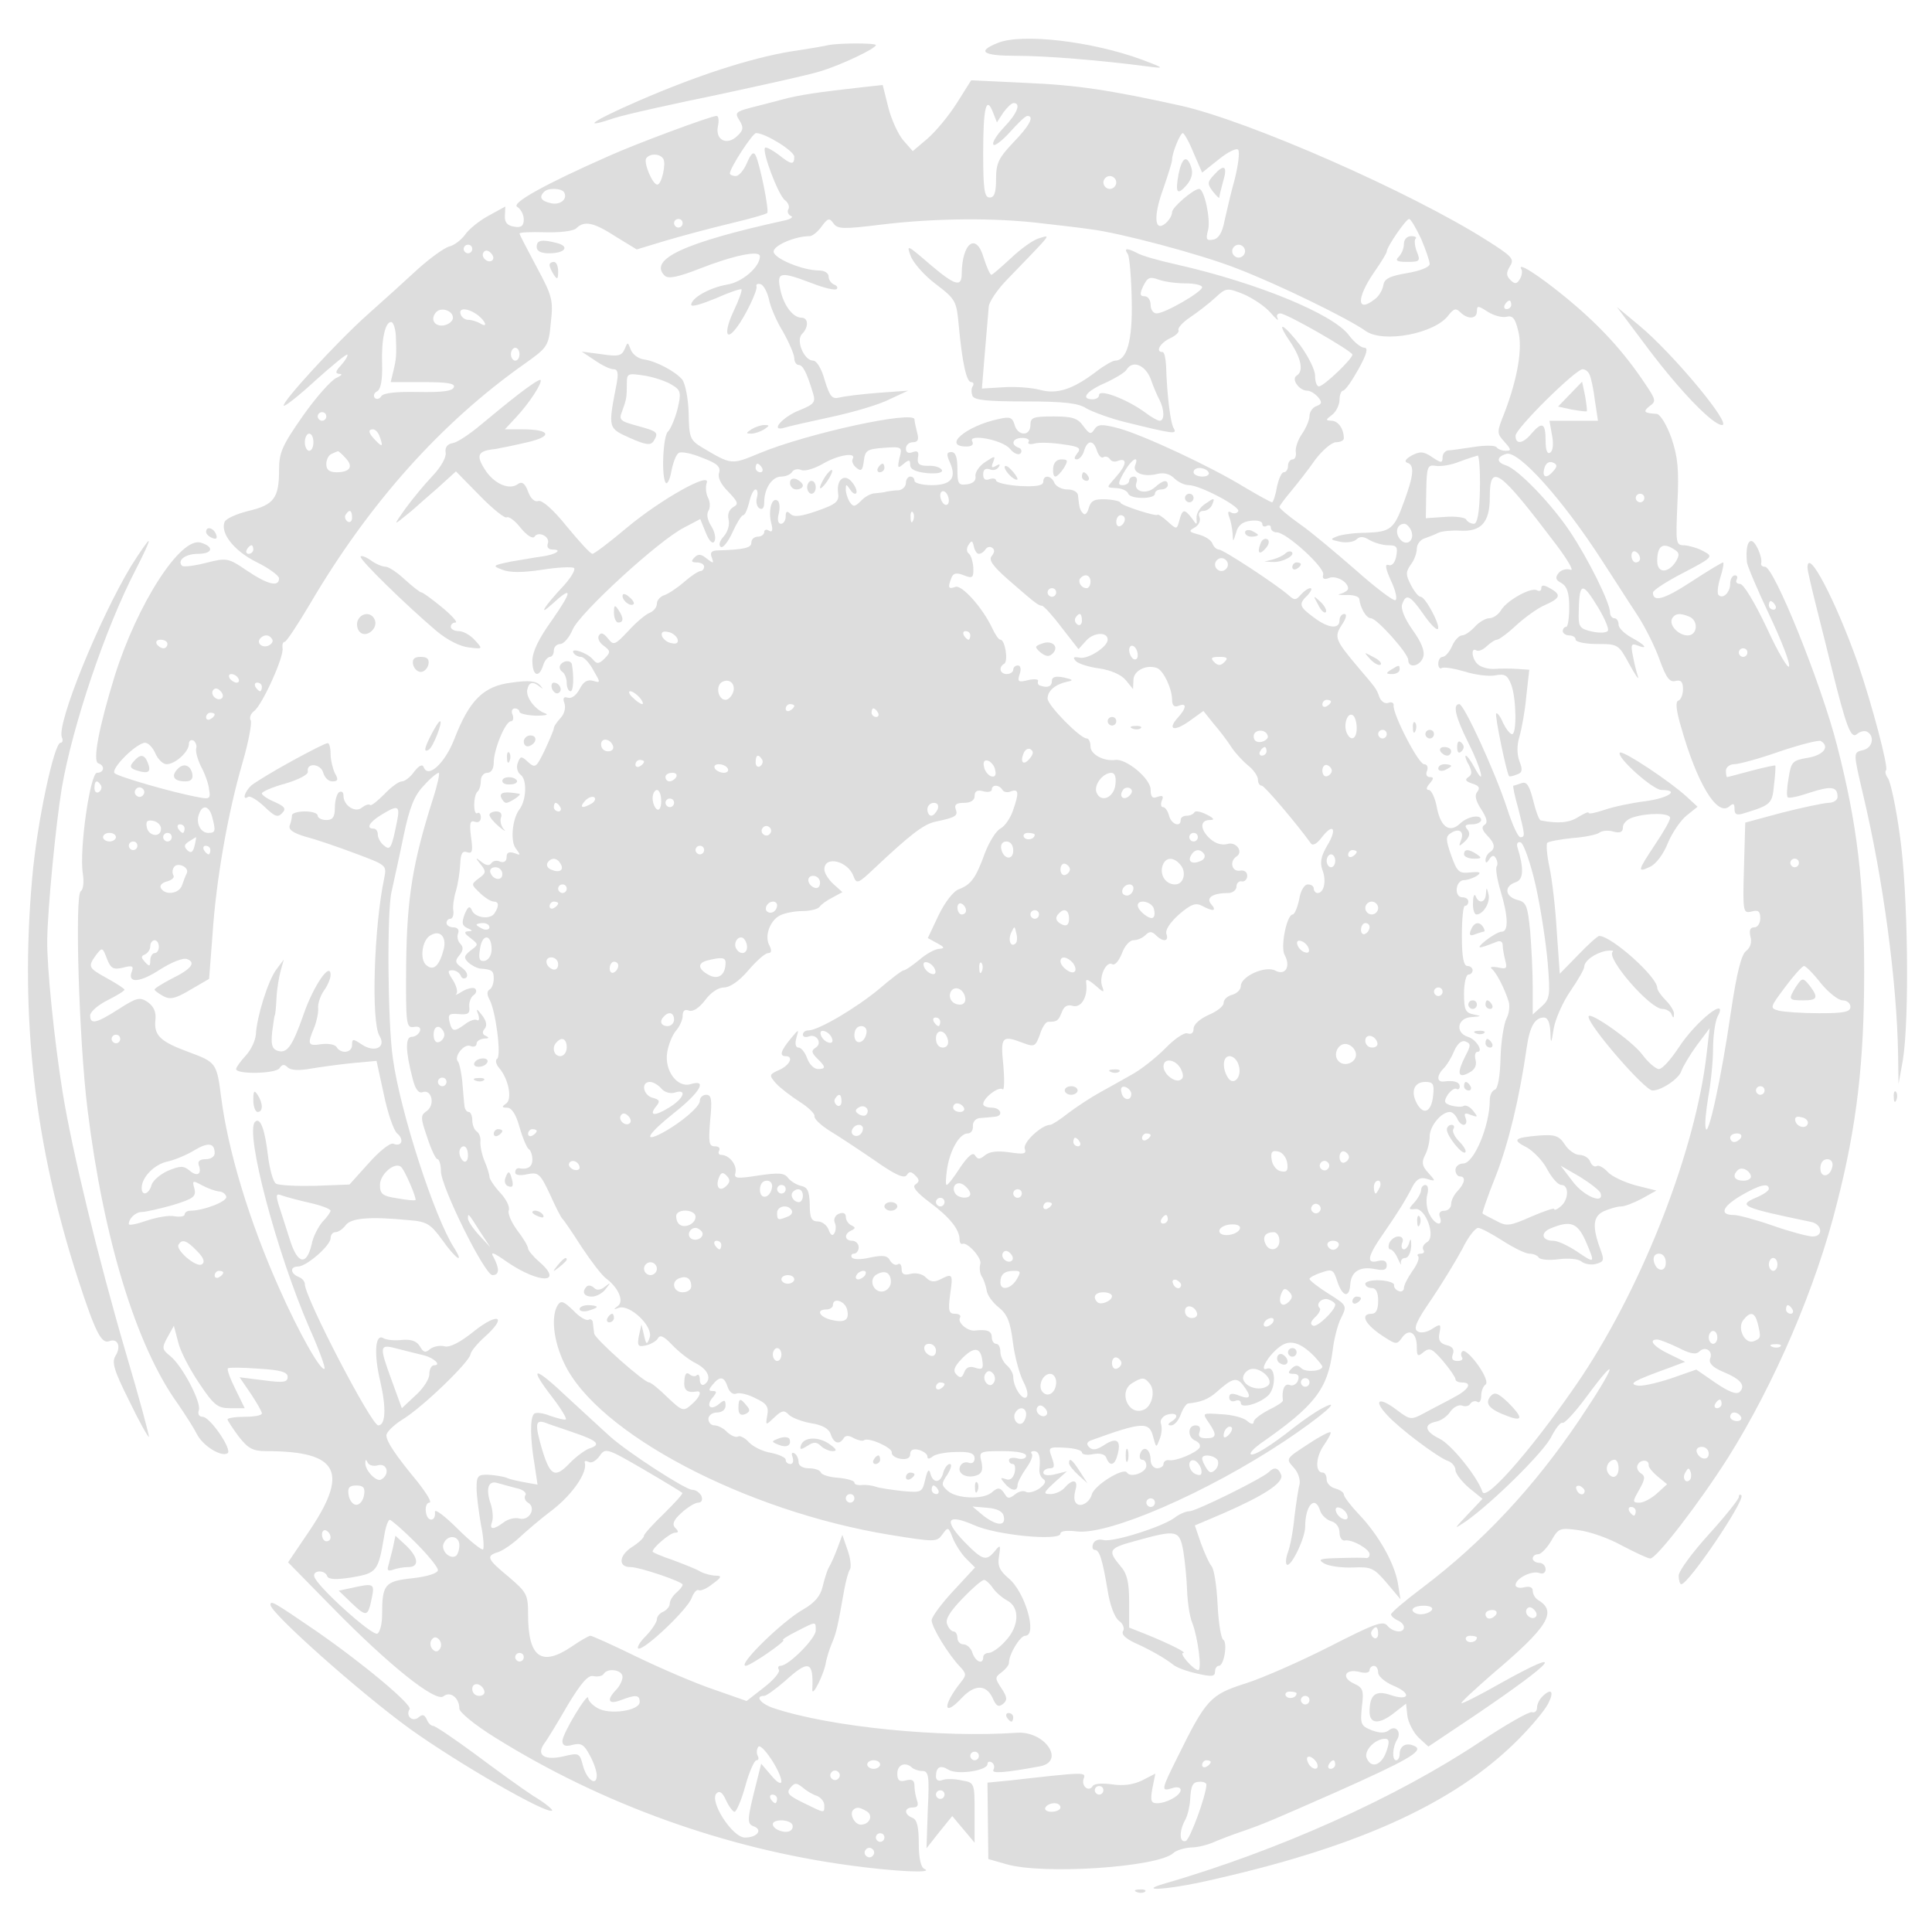 <?xml version="1.0" standalone="no"?>
<!DOCTYPE svg PUBLIC "-//W3C//DTD SVG 20010904//EN"
 "http://www.w3.org/2000/svg">
<svg version="1.0" xmlns="http://www.w3.org/2000/svg"
 width="32px" height="32px" viewBox="0 0 450 450"
 preserveAspectRatio="xMidYMid meet">

<g transform="translate(0,450) scale(0.1,-0.1)" fill="#ddd" stroke="none">
<path d="M2324 4400 c-50 -20 -35 -30 43 -30 69 0 193 -10 308 -25 38 -5 38
-4 -15 16 -117 43 -280 62 -336 39z"/>
<path d="M1930 4395 c-8 -2 -48 -9 -89 -15 -95 -16 -218 -56 -354 -115 -110
-48 -136 -67 -56 -40 24 8 132 32 239 54 107 23 216 47 241 55 49 15 129 53
129 61 0 5 -84 5 -110 0z"/>
<path d="M2228 4259 c-19 -30 -50 -67 -69 -83 l-33 -28 -22 25 c-12 14 -28 49
-35 77 l-13 52 -46 -5 c-107 -12 -147 -18 -185 -28 -22 -6 -57 -15 -77 -20
-34 -9 -37 -12 -26 -29 10 -16 10 -23 -4 -36 -24 -24 -52 -11 -46 21 3 14 2
25 -3 25 -13 0 -188 -65 -250 -93 -152 -67 -230 -111 -214 -119 8 -5 15 -18
15 -29 0 -15 -6 -20 -22 -17 -16 2 -23 10 -22 25 l1 22 -40 -22 c-22 -12 -46
-32 -54 -44 -8 -11 -24 -24 -36 -27 -12 -3 -45 -27 -74 -53 -28 -26 -81 -74
-116 -105 -72 -64 -202 -206 -196 -213 3 -2 36 24 74 59 39 35 72 62 74 60 2
-2 -4 -13 -14 -24 -14 -15 -15 -20 -4 -21 8 0 4 -4 -7 -9 -12 -5 -47 -44 -78
-88 -49 -70 -56 -86 -56 -127 0 -65 -12 -81 -71 -95 -28 -7 -53 -18 -56 -26
-10 -26 22 -67 74 -93 29 -14 53 -32 53 -38 0 -21 -26 -15 -75 18 -44 30 -47
30 -95 18 -27 -7 -52 -10 -56 -7 -12 13 8 28 37 28 34 0 39 16 7 26 -47 15
-148 -142 -201 -311 -36 -117 -52 -198 -38 -203 16 -5 14 -22 -3 -22 -16 0
-42 -181 -33 -235 3 -20 1 -37 -5 -41 -14 -9 -4 -350 16 -509 37 -300 113
-549 209 -683 18 -26 39 -59 46 -73 14 -27 56 -53 71 -44 12 8 -41 85 -58 85
-8 0 -12 6 -9 15 7 17 -38 104 -67 127 -19 15 -19 19 -6 43 l15 27 10 -38 c5
-22 28 -65 49 -96 34 -51 43 -58 72 -58 l34 0 -22 45 c-12 24 -20 46 -17 48 2
2 34 2 72 -1 51 -3 67 -8 67 -19 0 -13 -10 -14 -56 -8 l-56 7 26 -38 c14 -21
26 -42 26 -46 0 -5 -18 -8 -40 -8 -22 0 -40 -3 -40 -6 0 -3 12 -21 26 -40 22
-28 33 -34 64 -34 171 0 195 -49 95 -194 l-44 -65 102 -104 c133 -136 242
-223 260 -208 16 13 37 -4 37 -29 0 -8 36 -38 83 -67 248 -155 537 -259 827
-298 102 -14 198 -19 173 -8 -8 3 -13 25 -13 59 0 39 -4 56 -15 60 -20 8 -19
24 1 24 11 0 14 5 10 16 -3 9 -6 24 -6 34 0 13 -5 17 -20 13 -15 -4 -20 0 -20
16 0 21 19 28 34 14 4 -4 15 -8 24 -8 15 0 17 -11 13 -90 l-3 -90 30 38 30 37
26 -31 26 -31 0 70 c0 69 0 70 -30 75 -16 4 -37 4 -45 1 -9 -4 -15 0 -15 8 0
22 10 28 29 16 21 -13 91 -2 91 13 0 6 5 7 10 4 6 -4 7 -11 4 -17 -6 -10 28
-7 109 8 59 12 10 83 -55 78 -175 -12 -432 13 -565 57 -31 10 -46 29 -23 29 5
0 27 16 49 35 55 50 66 46 63 -20 -1 -22 29 39 32 65 2 8 7 27 13 41 11 25 14
39 29 124 4 22 10 45 14 50 3 6 1 26 -6 45 l-12 35 -11 -30 c-6 -16 -15 -37
-20 -45 -5 -9 -11 -29 -15 -46 -5 -21 -18 -37 -44 -52 -50 -28 -156 -132 -135
-132 11 0 98 60 87 60 -4 0 9 9 31 20 47 24 45 24 45 2 0 -18 -63 -82 -82 -82
-5 0 -7 -4 -4 -9 4 -5 -12 -24 -34 -41 l-41 -32 -77 27 c-42 14 -123 49 -179
76 -55 27 -104 49 -108 49 -3 0 -23 -11 -43 -25 -71 -48 -102 -26 -102 75 0
46 -3 51 -45 87 -51 42 -54 49 -24 58 11 4 33 19 48 33 16 15 51 45 79 66 46
36 81 87 74 109 -1 5 2 5 9 2 6 -4 17 2 25 13 14 20 16 20 102 -30 48 -28 89
-53 91 -55 3 -2 -17 -23 -42 -48 -26 -25 -47 -48 -47 -52 0 -5 -13 -17 -29
-27 -30 -20 -31 -46 -3 -46 22 0 122 -34 122 -41 0 -4 -7 -12 -15 -19 -8 -7
-15 -18 -15 -25 0 -7 -7 -15 -15 -19 -8 -3 -15 -11 -15 -18 0 -6 -12 -25 -27
-40 -15 -15 -21 -28 -15 -28 17 0 113 91 123 118 5 13 12 21 17 18 4 -2 19 4
32 15 21 15 22 19 7 19 -9 0 -25 4 -35 9 -9 6 -38 17 -64 27 -27 9 -48 18 -48
20 0 9 41 44 52 44 9 0 9 3 1 11 -8 8 -5 18 14 35 14 13 32 24 39 24 8 0 11 6
8 15 -4 8 -13 15 -22 15 -15 0 -147 85 -191 124 -13 12 -57 52 -98 90 -79 75
-94 76 -37 2 20 -26 34 -49 32 -52 -2 -2 -18 2 -36 8 -17 7 -34 9 -38 5 -10
-9 -9 -60 1 -118 l7 -47 -28 5 c-16 3 -36 7 -44 11 -8 3 -27 6 -42 7 -25 1
-28 -3 -28 -31 0 -17 5 -55 10 -84 6 -29 8 -56 5 -59 -3 -2 -30 19 -59 48 -30
30 -53 47 -53 40 3 -24 -18 -25 -21 -1 -2 12 2 22 8 22 7 0 -6 21 -27 48 -52
63 -73 94 -73 109 0 7 17 24 38 37 46 28 156 134 158 152 1 7 17 26 34 41 52
47 31 57 -25 13 -32 -26 -57 -39 -69 -36 -11 3 -26 0 -34 -6 -11 -10 -16 -8
-24 6 -7 12 -20 17 -42 15 -17 -2 -36 0 -43 4 -19 12 -23 -35 -7 -102 14 -61
12 -101 -5 -101 -16 0 -171 298 -171 329 0 7 -7 14 -15 17 -19 8 -20 24 -1 24
20 0 76 49 76 66 0 8 5 14 11 14 7 0 17 7 24 16 12 17 56 21 147 12 42 -3 51
-9 78 -46 31 -44 53 -59 28 -19 -46 71 -126 318 -143 442 -12 82 -14 342 -3
388 5 23 18 81 28 130 14 67 25 94 47 117 15 17 31 30 35 30 3 0 -3 -28 -14
-62 -47 -148 -60 -229 -62 -383 -1 -141 0 -150 18 -147 11 2 17 -1 14 -10 -3
-7 -11 -13 -19 -13 -15 0 -15 -32 2 -97 6 -25 14 -35 23 -32 21 8 30 -28 11
-43 -16 -11 -16 -15 0 -62 9 -28 20 -51 24 -51 4 0 8 -13 8 -28 0 -36 102
-242 120 -242 16 0 17 14 3 41 -9 15 -2 13 32 -11 75 -51 133 -50 73 2 -14 12
-25 26 -25 30 0 5 -11 24 -25 42 -14 19 -23 40 -20 47 3 8 -6 26 -20 41 -14
15 -25 32 -25 37 0 5 -5 22 -12 38 -6 15 -10 35 -9 45 1 9 -3 19 -9 23 -5 3
-10 15 -10 26 0 10 -4 19 -8 19 -5 0 -9 6 -10 13 -1 6 -3 31 -5 55 -2 23 -7
45 -10 49 -11 11 13 42 28 37 8 -4 15 -1 15 5 0 6 8 11 18 12 11 0 12 2 4 6
-8 3 -10 9 -3 17 6 7 4 18 -6 31 -13 17 -15 17 -9 2 3 -10 2 -16 -3 -13 -4 3
-17 -1 -27 -9 -26 -19 -31 -19 -37 5 -4 17 -1 20 21 18 22 -2 27 1 25 17 -1
11 4 23 10 27 6 4 8 10 4 15 -4 4 -18 1 -30 -6 -12 -8 -19 -10 -14 -6 4 5 0
19 -8 32 -13 20 -13 23 -1 23 8 0 16 -6 19 -12 2 -7 8 -9 13 -5 5 5 1 15 -10
23 -16 11 -17 16 -6 29 9 11 10 19 2 27 -6 6 -8 17 -5 24 3 8 -1 14 -11 14 -9
0 -16 5 -16 10 0 6 4 10 9 10 5 0 8 8 7 18 -2 9 1 31 6 47 5 17 9 45 10 63 1
24 5 31 16 27 12 -4 14 2 9 36 -4 32 -2 39 9 35 8 -3 14 1 14 10 0 8 -4 13 -8
10 -10 -6 -10 40 0 50 5 4 8 16 8 26 0 10 7 18 15 18 9 0 15 9 15 24 0 30 27
96 40 96 5 0 7 7 4 15 -4 8 -1 15 5 15 6 0 11 -4 11 -8 0 -4 17 -8 38 -9 20 0
31 2 23 5 -24 8 -46 37 -43 55 4 19 13 21 30 7 8 -6 7 -5 0 4 -10 10 -26 12
-67 6 -65 -8 -98 -41 -133 -132 -22 -56 -61 -92 -71 -65 -3 8 -11 4 -22 -10
-9 -13 -22 -23 -29 -23 -7 0 -25 -13 -41 -30 -16 -16 -31 -28 -33 -25 -3 3
-11 0 -19 -6 -15 -13 -43 4 -43 28 0 8 -4 11 -10 8 -5 -3 -10 -19 -10 -36 0
-22 -5 -29 -20 -29 -11 0 -20 5 -20 10 0 6 -13 10 -30 10 -16 0 -30 -4 -30 -9
0 -5 -2 -16 -5 -23 -4 -10 7 -18 37 -27 24 -6 76 -24 116 -39 72 -27 73 -27
67 -57 -24 -113 -31 -336 -11 -368 16 -26 -11 -40 -41 -20 -21 14 -23 14 -23
-1 0 -18 -25 -22 -36 -5 -3 6 -19 9 -35 7 -32 -5 -34 -1 -17 39 6 15 10 36 9
45 -1 10 5 28 13 40 9 12 16 29 16 37 0 33 -40 -25 -63 -92 -27 -77 -39 -92
-62 -84 -12 5 -14 16 -11 44 3 21 5 38 6 38 1 0 3 18 4 40 1 22 6 51 10 65 l7
25 -18 -24 c-19 -26 -45 -110 -47 -150 -1 -14 -11 -36 -23 -49 -13 -14 -23
-28 -23 -32 0 -13 93 -11 101 2 6 9 11 10 19 2 7 -7 26 -8 54 -3 24 4 68 10
98 13 l55 5 17 -78 c9 -44 23 -84 31 -91 17 -14 11 -32 -9 -24 -7 3 -32 -17
-57 -45 l-45 -50 -79 -3 c-44 -1 -85 1 -92 5 -7 4 -15 34 -19 66 -7 61 -18 90
-30 78 -24 -24 50 -304 127 -481 22 -49 37 -91 35 -94 -8 -8 -60 84 -106 188
-70 157 -119 320 -135 445 -10 79 -12 81 -74 104 -68 25 -83 39 -79 76 2 18
-4 31 -18 41 -18 12 -25 11 -67 -16 -53 -34 -67 -37 -67 -15 0 8 18 24 40 35
22 11 40 22 40 25 0 2 -18 14 -40 26 -45 25 -46 27 -26 55 14 18 15 18 25 -9
9 -23 15 -26 37 -21 22 6 26 4 21 -9 -11 -28 19 -26 66 5 27 17 54 28 63 24
21 -8 10 -23 -37 -46 -21 -11 -39 -22 -39 -25 0 -2 9 -9 20 -15 16 -9 29 -6
64 15 l43 25 8 103 c8 126 36 285 70 401 14 48 22 92 19 98 -4 6 0 16 8 22 19
14 71 129 66 147 -1 8 1 14 5 14 4 0 31 41 60 90 137 233 304 420 498 557 55
39 57 42 62 97 6 52 3 62 -33 129 -22 41 -40 76 -40 78 0 3 27 4 60 3 35 -1
66 3 72 9 19 19 41 14 92 -19 l49 -30 66 20 c37 11 104 29 150 40 46 11 86 22
88 25 5 5 -17 114 -27 134 -5 10 -11 4 -20 -17 -7 -17 -19 -31 -26 -31 -8 0
-14 3 -14 6 0 13 53 94 61 94 22 0 89 -42 89 -55 0 -20 -7 -19 -37 5 -15 11
-28 18 -31 16 -8 -8 31 -111 46 -122 8 -6 12 -16 8 -22 -3 -5 0 -12 6 -15 7
-2 0 -8 -17 -11 -231 -51 -315 -90 -277 -128 8 -8 30 -4 81 16 79 31 141 44
141 29 0 -25 -42 -61 -77 -66 -40 -7 -83 -31 -83 -47 0 -6 25 2 57 15 31 14
58 23 60 21 2 -2 -6 -25 -18 -50 -23 -49 -19 -73 6 -40 21 27 50 88 47 97 -2
5 3 7 10 5 7 -3 15 -18 19 -35 3 -17 18 -52 33 -76 14 -25 26 -53 26 -61 0 -9
5 -16 10 -16 10 0 19 -17 34 -67 6 -20 2 -25 -33 -39 -40 -16 -69 -51 -33 -40
9 3 58 14 109 25 51 11 112 29 135 41 l43 20 -70 -5 c-38 -3 -79 -8 -90 -11
-17 -4 -22 2 -34 40 -7 27 -19 46 -27 46 -21 0 -41 47 -26 62 16 16 15 38 -1
38 -21 0 -43 31 -50 68 -8 39 1 40 75 12 28 -11 54 -17 57 -13 3 3 0 8 -6 10
-7 3 -13 11 -13 19 0 8 -10 14 -22 14 -38 0 -103 27 -106 43 -3 14 49 37 84
37 6 0 19 10 28 23 14 19 18 20 27 7 10 -14 23 -14 113 -3 123 15 265 16 371
3 44 -5 96 -11 115 -14 67 -8 256 -58 340 -91 92 -35 259 -116 301 -146 41
-29 162 -6 193 37 12 15 17 17 27 7 18 -18 39 -16 39 2 0 14 3 13 25 -1 14 -9
33 -14 43 -12 15 4 21 -3 28 -32 11 -40 -1 -111 -32 -192 -18 -45 -18 -47 0
-67 16 -18 17 -21 3 -21 -9 0 -18 4 -21 8 -3 5 -27 5 -53 1 -26 -4 -54 -8 -60
-8 -7 -1 -13 -8 -13 -16 0 -14 -3 -14 -24 0 -20 14 -29 14 -48 4 -14 -8 -18
-14 -10 -17 17 -5 15 -29 -8 -91 -23 -64 -31 -70 -90 -72 -25 0 -54 -4 -65 -8
-18 -7 -17 -8 7 -13 15 -3 32 0 38 6 7 7 16 7 30 -2 11 -6 30 -12 43 -12 21 0
23 -4 19 -26 -3 -15 -10 -23 -18 -20 -9 3 -7 -8 6 -37 11 -23 15 -43 10 -45
-5 -2 -47 30 -92 70 -46 40 -104 89 -130 107 -27 19 -48 37 -48 40 0 3 13 20
28 38 15 18 40 50 56 73 17 22 38 40 48 40 10 0 18 4 18 9 0 22 -13 41 -29 41
-14 1 -14 2 2 14 9 7 17 23 17 35 0 11 4 21 8 21 5 0 21 23 36 50 20 36 23 50
14 50 -8 0 -24 13 -36 29 -36 49 -212 122 -402 165 -41 9 -83 21 -92 27 -24
12 -31 11 -21 -3 4 -7 8 -56 9 -108 2 -93 -11 -140 -39 -140 -5 0 -25 -11 -43
-25 -55 -42 -92 -54 -132 -43 -19 5 -57 8 -85 6 l-50 -3 7 85 c4 47 8 94 9
106 1 11 19 38 40 60 112 116 105 107 77 99 -14 -4 -43 -25 -65 -46 -23 -21
-43 -39 -46 -39 -3 0 -11 18 -18 40 -17 59 -50 35 -51 -37 0 -33 -15 -29 -76
23 -51 44 -53 45 -43 18 6 -16 32 -46 59 -66 46 -35 48 -40 53 -95 8 -87 18
-133 29 -133 5 0 7 -4 4 -9 -4 -5 -4 -15 -1 -23 4 -10 34 -13 123 -13 90 0
124 -4 142 -16 14 -8 54 -23 90 -32 114 -28 122 -29 114 -15 -8 12 -16 79 -18
146 -1 17 -4 32 -8 32 -18 0 -6 21 17 32 13 6 22 14 20 19 -3 4 9 18 27 30 18
12 45 33 59 46 25 23 27 23 65 8 21 -9 50 -28 63 -43 13 -15 20 -21 17 -14 -4
7 -1 12 6 12 15 0 168 -88 168 -96 0 -10 -67 -74 -78 -74 -5 0 -9 11 -9 25 0
14 -16 45 -34 70 -41 53 -59 60 -24 9 26 -39 32 -69 15 -79 -13 -8 6 -35 25
-35 7 0 18 -7 25 -15 10 -12 9 -16 -4 -21 -9 -3 -16 -14 -16 -23 0 -9 -8 -28
-17 -41 -10 -14 -16 -33 -15 -42 2 -10 -2 -18 -7 -18 -6 0 -11 -7 -11 -15 0
-8 -4 -15 -10 -15 -5 0 -12 -16 -16 -35 -3 -19 -9 -35 -11 -35 -3 0 -32 16
-64 35 -80 49 -235 121 -292 137 -41 11 -50 10 -58 -2 -8 -13 -12 -11 -26 8
-13 18 -25 22 -69 22 -47 0 -54 -2 -54 -20 0 -27 -30 -26 -37 1 -5 17 -11 19
-37 13 -76 -16 -132 -64 -75 -64 12 0 17 4 14 11 -13 20 69 5 87 -16 9 -11 20
-16 25 -11 4 5 2 11 -4 13 -20 7 -15 23 8 23 11 0 18 -4 15 -9 -4 -5 3 -7 14
-4 11 3 40 2 66 -2 38 -5 43 -9 33 -21 -7 -9 -8 -14 -1 -14 6 0 14 9 17 20 8
26 22 26 30 0 4 -11 10 -18 15 -15 5 3 11 1 15 -4 3 -6 12 -8 20 -4 21 7 19
-10 -5 -37 -24 -28 -25 -25 2 -27 13 -1 24 -7 26 -13 5 -13 62 -13 62 0 0 6 7
10 15 10 8 0 15 5 15 10 0 14 -11 12 -30 -5 -20 -18 -51 -10 -43 11 3 8 0 14
-6 14 -6 0 -11 -4 -11 -10 0 -5 -7 -10 -15 -10 -12 0 -11 5 3 30 17 30 36 42
26 16 -7 -17 20 -28 51 -20 16 4 30 0 40 -10 9 -9 24 -16 34 -16 26 0 122 -51
115 -61 -3 -5 -10 -6 -16 -3 -8 5 -9 1 -5 -10 4 -10 7 -27 8 -39 1 -21 1 -20
8 2 4 17 15 26 34 28 15 2 27 -1 27 -7 0 -6 5 -8 10 -5 6 3 10 1 10 -4 0 -6 6
-11 14 -11 22 0 111 -81 108 -98 -3 -10 2 -13 14 -8 16 6 44 -9 44 -25 0 -4
-8 -9 -17 -12 -10 -2 -5 -3 12 -3 16 1 30 -3 31 -9 2 -20 16 -45 27 -45 14 0
87 -82 87 -97 0 -21 28 -15 35 7 4 13 -4 34 -25 63 -19 27 -28 50 -24 60 9 25
18 21 49 -23 15 -22 30 -38 34 -35 7 7 -29 75 -40 75 -5 0 -15 12 -23 28 -12
23 -12 30 0 47 8 10 14 27 14 37 0 10 8 21 18 24 9 3 24 9 32 13 8 4 31 6 50
5 50 -3 70 19 70 78 0 81 21 66 155 -111 27 -36 42 -62 33 -58 -9 3 -22 0 -28
-8 -8 -10 -7 -16 7 -23 13 -8 18 -23 18 -56 0 -25 -3 -46 -7 -46 -4 0 -8 -4
-8 -10 0 -5 7 -10 15 -10 8 0 15 -4 15 -10 0 -5 22 -10 50 -10 49 0 50 -1 75
-47 15 -27 23 -39 20 -28 -4 11 -9 33 -12 49 -5 24 -3 28 10 23 28 -11 19 1
-13 18 -16 9 -30 22 -30 30 0 8 -4 15 -10 15 -5 0 -10 6 -10 14 0 22 -51 125
-94 189 -43 64 -120 144 -148 153 -23 7 -23 20 1 27 29 7 131 -107 222 -248
25 -38 61 -95 81 -125 20 -30 44 -79 54 -108 15 -41 23 -52 37 -48 12 3 17 -2
17 -19 0 -13 -5 -25 -11 -27 -7 -2 -5 -23 7 -63 37 -130 83 -206 111 -184 10
9 13 8 13 -5 0 -13 5 -16 23 -10 62 19 65 22 69 66 3 24 4 44 3 45 0 1 -25 -4
-55 -12 -30 -8 -56 -15 -57 -15 -2 0 -3 7 -3 15 0 8 9 15 19 15 11 0 59 13
107 30 48 16 91 27 95 24 22 -13 6 -33 -30 -39 -36 -6 -39 -9 -45 -47 -4 -22
-5 -43 -2 -45 3 -3 26 2 52 11 49 16 64 14 64 -10 0 -8 -10 -14 -22 -14 -13
-1 -61 -11 -108 -23 l-85 -23 -3 -106 c-3 -103 -2 -106 18 -101 15 4 20 1 20
-16 0 -11 -6 -21 -14 -21 -10 0 -12 -7 -9 -21 4 -14 0 -26 -10 -34 -11 -8 -22
-51 -36 -146 -22 -152 -53 -292 -58 -267 -3 9 1 43 6 74 6 32 11 82 11 111 0
30 5 63 10 74 29 53 -50 -9 -90 -71 -18 -27 -38 -50 -46 -50 -7 0 -25 15 -39
34 -24 32 -125 103 -125 88 0 -21 131 -172 149 -172 21 0 62 28 67 45 4 11 20
38 36 60 l30 40 -7 -60 c-25 -220 -145 -531 -290 -750 -102 -152 -223 -294
-232 -270 -12 36 -73 111 -100 124 -35 17 -38 34 -7 40 10 2 25 12 32 23 8 11
20 17 28 14 7 -3 16 -1 19 5 4 5 11 7 16 4 5 -4 9 3 9 14 0 11 5 23 10 26 6 4
-1 22 -17 45 -15 21 -31 36 -36 33 -4 -2 -5 -9 -2 -14 4 -5 -1 -9 -10 -9 -12
0 -15 5 -11 16 4 11 -1 18 -15 21 -15 4 -20 12 -16 29 4 21 2 21 -17 9 -12 -8
-27 -11 -34 -6 -11 6 -3 24 33 76 25 37 57 90 71 116 13 27 30 49 37 49 6 0
32 -14 57 -30 25 -16 53 -30 62 -30 9 0 19 -4 22 -9 3 -5 24 -7 46 -4 22 3 46
1 53 -5 7 -6 23 -9 34 -6 19 5 20 9 11 33 -20 54 -18 78 8 90 14 6 31 11 40
11 8 0 29 8 48 18 l34 19 -48 12 c-26 7 -56 21 -65 31 -10 11 -22 17 -26 14
-5 -3 -12 2 -15 10 -3 9 -15 16 -25 16 -10 0 -26 11 -34 24 -14 21 -23 24 -62
21 -57 -5 -62 -10 -26 -28 15 -9 37 -31 47 -51 11 -20 25 -36 33 -36 18 0 17
-35 -2 -50 -8 -7 -15 -10 -15 -6 0 3 -24 -5 -54 -18 -50 -22 -57 -23 -82 -9
-16 8 -30 15 -31 17 -1 1 12 40 31 87 30 77 55 181 72 299 7 49 19 70 40 70 9
0 14 -12 15 -32 1 -31 2 -31 8 7 4 22 21 61 39 87 18 26 32 51 32 56 0 14 25
32 50 37 13 2 20 1 16 -2 -15 -15 87 -133 116 -133 9 0 19 -6 21 -12 4 -10 6
-10 6 0 1 6 -8 21 -19 32 -11 11 -20 24 -20 29 0 26 -107 121 -135 121 -4 0
-26 -20 -49 -44 l-43 -44 -7 99 c-3 54 -11 121 -17 149 -6 28 -8 54 -5 57 3 3
29 8 58 11 29 2 58 8 64 13 5 4 20 6 32 2 16 -4 22 -1 22 10 0 9 10 19 23 23
33 11 87 11 87 -1 0 -6 -16 -34 -35 -62 -41 -62 -42 -66 -12 -52 14 6 32 30
42 56 10 24 30 53 44 64 l25 20 -25 23 c-39 36 -149 109 -156 103 -9 -10 77
-87 97 -87 44 0 16 -19 -37 -26 -32 -4 -75 -13 -95 -20 -21 -7 -38 -11 -38 -7
0 3 -11 -2 -24 -10 -20 -13 -46 -16 -87 -8 -4 0 -12 22 -18 47 -9 35 -15 44
-27 40 -9 -3 -17 -6 -19 -6 -2 0 3 -24 11 -52 16 -63 17 -68 5 -68 -5 0 -19
30 -31 68 -28 85 -100 242 -111 242 -16 0 -9 -30 21 -90 30 -59 42 -109 14
-57 -8 15 -17 27 -20 27 -2 0 0 -10 7 -21 8 -17 8 -23 -1 -29 -9 -6 -6 -10 9
-15 16 -5 19 -10 12 -19 -7 -8 -4 -21 9 -41 13 -20 16 -31 8 -36 -8 -5 -6 -12
5 -24 19 -19 21 -31 7 -40 -5 -3 -10 -12 -10 -18 0 -8 3 -8 9 2 6 9 11 10 15
2 4 -6 5 -15 2 -19 -3 -5 1 -30 9 -57 18 -59 19 -95 3 -95 -7 0 -24 -10 -38
-21 -24 -20 -18 -20 25 -3 9 4 15 1 15 -7 0 -8 3 -24 6 -36 5 -19 3 -21 -18
-16 -13 2 -19 1 -13 -4 10 -8 29 -44 39 -76 3 -10 1 -28 -5 -39 -6 -12 -13
-53 -14 -92 -1 -42 -6 -71 -13 -74 -7 -2 -12 -13 -12 -24 0 -60 -37 -148 -62
-148 -10 0 -18 -7 -18 -15 0 -8 5 -15 10 -15 15 0 12 -16 -5 -34 -8 -8 -15
-22 -15 -30 0 -9 -7 -16 -16 -16 -10 0 -14 -6 -10 -15 8 -23 -12 -18 -24 6 -7
11 -9 32 -6 45 4 14 2 24 -4 24 -5 0 -10 -5 -10 -12 0 -6 -7 -19 -16 -29 -14
-15 -14 -17 3 -15 24 2 48 -65 27 -77 -8 -5 -12 -12 -9 -18 4 -5 1 -9 -6 -9
-7 0 -9 -3 -6 -6 4 -4 -2 -19 -13 -34 -11 -16 -20 -33 -20 -40 0 -6 -6 -10
-12 -7 -7 2 -12 9 -11 14 1 5 -14 10 -33 11 -18 1 -34 -3 -34 -8 0 -6 7 -10
15 -10 10 0 15 -10 15 -30 0 -20 -5 -30 -15 -30 -29 0 -15 -26 29 -54 28 -18
30 -18 42 -1 16 22 34 11 34 -22 0 -22 2 -24 16 -12 14 11 20 8 45 -21 16 -19
29 -38 29 -42 0 -5 7 -8 15 -8 26 0 16 -17 -21 -36 -20 -11 -50 -26 -68 -36
-30 -16 -32 -15 -64 9 -41 31 -54 22 -21 -13 28 -31 117 -98 142 -107 9 -3 17
-13 17 -21 0 -8 14 -26 31 -41 l32 -26 -34 -36 c-34 -36 -34 -36 -4 -16 61 43
183 163 199 198 10 19 21 33 25 31 4 -3 29 24 55 59 81 110 70 75 -16 -53
-106 -157 -225 -284 -365 -390 -40 -30 -73 -58 -73 -62 0 -4 7 -10 15 -14 8
-3 15 -10 15 -16 0 -15 -26 -12 -39 4 -10 12 -32 3 -134 -49 -67 -34 -155 -73
-196 -86 -82 -26 -92 -37 -158 -171 -39 -78 -39 -81 -13 -73 11 4 20 2 20 -4
0 -13 -33 -31 -55 -31 -14 0 -16 6 -11 34 l7 35 -31 -16 c-21 -10 -44 -13 -70
-9 -23 3 -41 2 -45 -4 -9 -15 -27 0 -21 17 6 16 5 16 -172 -4 l-52 -5 1 -89 1
-89 42 -12 c86 -25 354 -7 389 26 6 6 25 12 41 13 16 0 38 6 50 11 11 5 44 18
71 27 52 18 74 28 215 90 166 74 205 96 187 107 -20 11 -37 3 -37 -18 0 -8 -4
-14 -8 -14 -10 0 -9 30 2 48 11 18 -3 35 -19 22 -9 -7 -21 -7 -40 0 -25 10
-27 14 -23 54 5 39 3 45 -19 55 -30 14 -20 35 13 27 14 -4 24 -2 24 4 0 5 5
10 10 10 6 0 10 -7 10 -16 0 -8 16 -22 35 -30 44 -18 38 -37 -6 -22 -35 12
-49 1 -49 -39 0 -29 23 -30 58 -2 l27 21 3 -28 c2 -16 14 -39 26 -51 l23 -21
109 73 c189 128 218 163 60 75 -49 -28 -91 -49 -92 -47 -2 2 31 32 72 68 129
109 152 145 107 172 -7 4 -13 14 -13 22 0 8 -7 11 -20 8 -11 -3 -20 0 -20 5 0
16 39 35 56 28 8 -3 14 1 14 9 0 8 -7 15 -15 15 -8 0 -15 5 -15 10 0 6 6 10
13 10 6 0 20 14 30 31 17 30 20 31 64 25 25 -3 71 -19 101 -36 31 -16 60 -30
66 -30 15 1 113 128 181 235 108 172 205 397 254 594 46 180 63 328 63 536 0
210 -16 345 -63 528 -37 145 -147 417 -168 417 -6 0 -10 3 -9 8 4 13 -13 52
-23 52 -9 0 -13 -20 -10 -50 1 -8 24 -63 52 -122 28 -59 49 -113 46 -120 -2
-7 -26 33 -52 90 -28 59 -54 102 -62 102 -8 0 -11 5 -8 10 3 6 1 10 -4 10 -6
0 -11 -9 -11 -19 0 -21 -17 -37 -27 -27 -4 3 -2 22 4 41 6 19 9 35 6 35 -2 0
-36 -20 -74 -45 -64 -42 -89 -48 -89 -25 0 5 32 26 71 46 69 36 70 38 47 50
-12 7 -33 13 -44 14 -21 0 -21 3 -17 98 4 78 1 108 -14 152 -11 31 -26 55 -34
56 -30 2 -33 5 -17 18 16 11 15 15 -10 52 -50 75 -105 135 -181 198 -68 56
-120 89 -107 68 2 -4 1 -14 -4 -22 -7 -12 -12 -12 -22 -2 -10 10 -10 17 -1 32
11 17 5 23 -55 61 -177 112 -552 277 -712 313 -164 36 -240 48 -361 53 l-127
6 -34 -54z m109 -21 c9 12 19 22 24 22 18 0 8 -25 -23 -57 -17 -18 -28 -36
-24 -40 3 -4 21 10 39 30 18 20 35 37 40 37 17 0 5 -23 -33 -62 -34 -36 -40
-48 -40 -85 0 -32 -4 -43 -15 -43 -12 0 -15 18 -15 103 0 106 7 136 23 95 l9
-23 15 23z m443 -94 l20 -46 39 31 c22 18 42 27 45 22 4 -5 0 -36 -8 -68 -9
-32 -19 -76 -24 -98 -5 -27 -14 -41 -26 -43 -16 -3 -18 0 -12 23 6 25 -9 95
-21 95 -13 0 -63 -43 -63 -54 0 -8 -7 -19 -15 -26 -26 -22 -29 16 -6 79 11 32
21 63 21 69 0 16 19 62 25 62 3 0 15 -21 25 -46z m-1235 -14 c7 -11 -4 -60
-14 -60 -11 0 -32 50 -26 61 8 12 32 12 40 -1z m1055 -55 c0 -8 -7 -15 -15
-15 -8 0 -15 7 -15 15 0 8 7 15 15 15 8 0 15 -7 15 -15z m-1286 -23 c9 -16
-10 -31 -32 -25 -22 5 -27 14 -15 26 9 10 41 9 47 -1z m276 -72 c0 -5 -4 -10
-10 -10 -5 0 -10 5 -10 10 0 6 5 10 10 10 6 0 10 -4 10 -10z m1720 -36 c11
-26 20 -52 20 -59 0 -7 -22 -16 -52 -21 -41 -7 -54 -13 -56 -29 -2 -11 -11
-26 -20 -32 -42 -33 -43 2 -2 62 17 24 30 46 30 49 0 11 45 76 52 76 4 0 16
-21 28 -46z m-2210 -24 c0 -5 -4 -10 -10 -10 -5 0 -10 5 -10 10 0 6 5 10 10
10 6 0 10 -4 10 -10z m1800 -5 c0 -8 -7 -15 -15 -15 -8 0 -15 7 -15 15 0 8 7
15 15 15 8 0 15 -7 15 -15z m-1753 -21 c-9 -9 -28 6 -21 18 4 6 10 6 17 -1 6
-6 8 -13 4 -17z m1614 -54 c21 0 39 -4 39 -9 0 -11 -87 -61 -106 -61 -8 0 -14
9 -14 20 0 11 -6 20 -14 20 -11 0 -12 5 -3 24 10 20 15 22 35 15 13 -5 41 -9
63 -9z m759 -50 c0 -5 -5 -10 -11 -10 -5 0 -7 5 -4 10 3 6 8 10 11 10 2 0 4
-4 4 -10z m-2465 -30 c0 -8 -10 -16 -22 -18 -22 -3 -32 16 -16 32 12 11 38 2
38 -14z m58 6 c19 -15 24 -31 5 -19 -7 4 -19 8 -27 8 -8 0 -16 6 -18 13 -6 16
17 15 40 -2z m-191 -48 c2 -46 1 -54 -6 -83 l-6 -25 76 0 c56 0 75 -3 71 -12
-3 -9 -27 -12 -83 -11 -51 1 -81 -2 -86 -10 -4 -6 -10 -8 -15 -4 -4 5 -2 12 6
16 8 5 12 27 11 62 -2 58 7 99 21 99 5 0 10 -15 11 -32z m288 -43 c0 -8 -4
-15 -10 -15 -5 0 -10 7 -10 15 0 8 5 15 10 15 6 0 10 -7 10 -15z m1470 -57 c6
-18 16 -41 21 -50 11 -22 12 -48 0 -48 -4 0 -19 8 -32 18 -43 32 -109 57 -109
42 0 -6 -7 -10 -15 -10 -29 0 -15 19 29 38 24 11 47 25 50 31 14 23 43 11 56
-21z m1023 8 c3 -7 9 -34 12 -60 l7 -46 -56 0 -57 0 6 -34 c4 -20 2 -36 -4
-40 -7 -5 -11 5 -11 28 0 41 -8 45 -33 16 -20 -24 -37 -26 -37 -5 0 17 139
154 156 155 7 0 14 -6 17 -14z m-2943 -96 c0 -5 -4 -10 -10 -10 -5 0 -10 5
-10 10 0 6 5 10 10 10 6 0 10 -4 10 -10z m124 -46 c9 -24 7 -27 -9 -10 -17 17
-19 26 -6 26 5 0 12 -7 15 -16z m-154 -14 c0 -11 -4 -20 -10 -20 -5 0 -10 9
-10 20 0 11 5 20 10 20 6 0 10 -9 10 -20z m74 -36 c20 -20 12 -34 -20 -34 -17
0 -24 6 -24 19 0 11 6 22 13 24 6 3 13 6 14 6 1 1 9 -6 17 -15z m2643 -74 c-1
-54 -6 -80 -14 -80 -6 0 -15 4 -18 10 -3 5 -26 8 -50 6 l-44 -3 1 63 c1 57 3
62 22 59 12 -2 37 2 56 10 19 7 38 13 42 14 3 0 6 -35 5 -79z m172 44 c-16
-20 -28 -17 -22 5 3 12 11 17 19 14 11 -4 12 -9 3 -19z m-804 -4 c3 -5 -3 -10
-14 -10 -12 0 -21 5 -21 10 0 6 6 10 14 10 8 0 18 -4 21 -10z m1015 -60 c0 -5
-4 -10 -10 -10 -5 0 -10 5 -10 10 0 6 5 10 10 10 6 0 10 -4 10 -10z m-3010
-46 c0 -8 -5 -12 -10 -9 -6 4 -8 11 -5 16 9 14 15 11 15 -7z m2467 -30 c9 -23
-11 -38 -26 -20 -13 16 -7 36 10 36 5 0 12 -7 16 -16z m-2697 -44 c0 -5 -5
-10 -11 -10 -5 0 -7 5 -4 10 3 6 8 10 11 10 2 0 4 -4 4 -10z m3310 0 c12 -7
12 -13 4 -27 -18 -29 -44 -29 -44 0 0 36 13 45 40 27z m-80 -21 c0 -5 -4 -9
-10 -9 -5 0 -10 7 -10 16 0 8 5 12 10 9 6 -3 10 -10 10 -16z m-97 -115 c15
-25 25 -49 22 -53 -2 -5 -19 -6 -37 -2 -27 6 -31 11 -31 36 1 81 7 83 46 19z
m412 6 c3 -5 1 -10 -4 -10 -6 0 -11 5 -11 10 0 6 2 10 4 10 3 0 8 -4 11 -10z
m-201 -26 c23 -9 20 -44 -3 -44 -22 0 -45 25 -36 40 7 11 17 13 39 4z m-3300
-53 c3 -5 -1 -11 -9 -15 -15 -6 -29 7 -18 18 9 9 21 8 27 -3z m-244 -11 c0 -5
-4 -10 -9 -10 -6 0 -13 5 -16 10 -3 6 1 10 9 10 9 0 16 -4 16 -10z m3680 -20
c0 -5 -4 -10 -10 -10 -5 0 -10 5 -10 10 0 6 5 10 10 10 6 0 10 -4 10 -10z
m-3515 -60 c3 -5 2 -10 -4 -10 -5 0 -13 5 -16 10 -3 6 -2 10 4 10 5 0 13 -4
16 -10z m55 -20 c0 -5 -2 -10 -4 -10 -3 0 -8 5 -11 10 -3 6 -1 10 4 10 6 0 11
-4 11 -10z m-93 -26 c-9 -9 -28 6 -21 18 4 6 10 6 17 -1 6 -6 8 -13 4 -17z
m-17 -38 c0 -3 -4 -8 -10 -11 -5 -3 -10 -1 -10 4 0 6 5 11 10 11 6 0 10 -2 10
-4z m-43 -79 c-2 -7 3 -25 11 -42 9 -16 18 -41 19 -54 4 -21 1 -23 -24 -18
-57 10 -188 48 -196 56 -10 10 50 70 71 71 7 0 18 -11 24 -25 6 -14 18 -25 26
-25 20 0 52 29 52 47 0 8 5 11 11 8 5 -4 8 -12 6 -18z m-222 -86 c3 -5 1 -12
-5 -16 -5 -3 -10 1 -10 9 0 18 6 21 15 7z m99 -22 c-3 -5 -10 -7 -15 -3 -5 3
-7 10 -3 15 3 5 10 7 15 3 5 -3 7 -10 3 -15z m160 -51 c9 -34 8 -38 -9 -38
-18 0 -30 24 -21 45 8 22 23 18 30 -7z m431 -10 c-13 -65 -16 -70 -31 -57 -8
6 -14 18 -14 25 0 8 -4 14 -10 14 -18 0 -10 15 18 32 39 24 44 22 37 -14z
m-550 -18 c0 -22 -29 -18 -33 3 -3 14 1 18 15 15 10 -2 18 -10 18 -18z m55 0
c0 -5 -2 -10 -4 -10 -3 0 -8 5 -11 10 -3 6 -1 10 4 10 6 0 11 -4 11 -10z
m-160 -20 c0 -5 -7 -10 -15 -10 -8 0 -15 5 -15 10 0 6 7 10 15 10 8 0 15 -4
15 -10z m130 0 c0 -5 -4 -10 -10 -10 -5 0 -10 5 -10 10 0 6 5 10 10 10 6 0 10
-4 10 -10z m53 -21 c-4 -15 -9 -17 -17 -9 -8 8 -7 13 4 20 8 5 16 10 17 10 0
0 -1 -9 -4 -21z m-133 1 c0 -5 -4 -10 -10 -10 -5 0 -10 5 -10 10 0 6 5 10 10
10 6 0 10 -4 10 -10z m3257 -93 c12 -54 24 -134 28 -180 6 -75 5 -84 -14 -101
l-21 -19 0 64 c0 35 -3 94 -6 131 -6 59 -9 67 -30 72 -29 8 -31 32 -4 41 19 6
20 32 4 83 -2 8 2 12 8 10 7 -3 23 -48 35 -101z m-3087 83 c0 -5 -2 -10 -4
-10 -3 0 -8 5 -11 10 -3 6 -1 10 4 10 6 0 11 -4 11 -10z m3700 -30 c0 -5 -4
-10 -10 -10 -5 0 -10 5 -10 10 0 6 5 10 10 10 6 0 10 -4 10 -10z m-3755 -24
c-3 -6 -8 -19 -11 -28 -7 -20 -39 -24 -49 -7 -4 6 2 13 14 16 11 3 18 9 15 14
-3 5 -3 13 1 19 8 13 37 0 30 -14z m599 -175 c-10 -40 -24 -54 -41 -39 -16 13
-10 58 9 69 22 14 38 -2 32 -30z m-664 4 c0 -8 -4 -15 -10 -15 -5 0 -10 -8
-10 -17 0 -14 -2 -15 -12 -4 -10 11 -10 14 0 18 6 3 12 11 12 19 0 8 5 14 10
14 6 0 10 -7 10 -15z m3871 -85 c18 -22 41 -40 51 -40 10 0 18 -7 18 -15 0
-12 -15 -15 -72 -15 -40 0 -83 3 -95 6 -21 6 -21 7 15 55 20 27 40 49 44 49 4
0 22 -18 39 -40z m-3206 -120 c0 -7 -6 -15 -12 -17 -8 -3 -13 4 -13 17 0 13 5
20 13 18 6 -3 12 -11 12 -18z m-755 -10 c0 -5 -4 -10 -10 -10 -5 0 -10 5 -10
10 0 6 5 10 10 10 6 0 10 -4 10 -10z m760 -100 c0 -5 -4 -10 -10 -10 -5 0 -10
5 -10 10 0 6 5 10 10 10 6 0 10 -4 10 -10z m3070 -20 c0 -5 -4 -10 -10 -10 -5
0 -10 5 -10 10 0 6 5 10 10 10 6 0 10 -4 10 -10z m101 -75 c-1 -15 -24 -12
-29 3 -3 9 2 13 12 10 10 -1 17 -7 17 -13z m-156 -35 c-3 -5 -10 -10 -16 -10
-5 0 -9 5 -9 10 0 6 7 10 16 10 8 0 12 -4 9 -10z m-3555 -36 c0 -8 -9 -14 -21
-14 -14 0 -19 -5 -16 -14 8 -21 -4 -28 -22 -12 -14 11 -21 11 -50 -1 -18 -8
-35 -23 -38 -33 -6 -22 -23 -27 -23 -7 0 25 30 56 62 62 17 4 45 16 61 26 32
19 47 17 47 -7z m590 -5 c0 -11 -4 -17 -10 -14 -5 3 -10 13 -10 21 0 8 5 14
10 14 6 0 10 -9 10 -21z m3178 -26 c-5 -25 -28 -28 -28 -4 0 12 6 21 16 21 9
0 14 -7 12 -17z m-3313 -40 c9 -20 14 -37 13 -38 -2 -2 -21 0 -43 4 -34 5 -40
10 -40 31 0 24 32 53 48 43 4 -2 14 -21 22 -40z m2773 -22 c9 -27 -38 -8 -64
26 l-29 38 45 -26 c24 -15 46 -32 48 -38z m350 41 c2 -7 -6 -12 -17 -12 -21 0
-27 11 -14 24 9 9 26 2 31 -12z m-3569 -37 c8 0 16 -5 18 -12 4 -11 -53 -33
-84 -33 -7 0 -13 -4 -13 -9 0 -4 -10 -6 -23 -4 -12 3 -41 -2 -65 -10 -23 -8
-42 -12 -42 -8 0 13 16 28 30 28 8 0 40 7 72 16 49 15 55 20 51 38 -6 20 -4
20 18 8 13 -7 30 -13 38 -14z m3611 6 c0 -5 -14 -14 -31 -21 -42 -18 -30 -23
129 -56 26 -5 30 -34 4 -34 -10 0 -52 11 -92 25 -40 14 -81 25 -91 25 -34 0
-29 18 14 44 44 26 67 32 67 17z m-3397 -33 c26 -6 47 -14 47 -18 0 -3 -8 -15
-19 -26 -10 -12 -22 -35 -25 -52 -12 -51 -33 -47 -51 11 -9 29 -21 65 -26 81
-7 24 -6 27 9 21 9 -3 38 -11 65 -17z m396 -68 l23 -35 -26 28 c-14 15 -26 33
-26 39 0 13 0 14 29 -32z m2574 -20 c23 -54 23 -54 -20 -25 -21 14 -45 25 -55
25 -27 0 -31 19 -6 29 46 19 62 13 81 -29z m-3234 -24 c16 -16 19 -26 11 -31
-13 -8 -62 34 -54 46 8 14 19 10 43 -15z m3421 -27 c0 -24 -23 -21 -28 4 -2
10 3 17 12 17 10 0 16 -9 16 -21z m260 -4 c0 -8 -4 -15 -10 -15 -5 0 -10 7
-10 15 0 8 5 15 10 15 6 0 10 -7 10 -15z m-3620 -19 c0 -3 -4 -8 -10 -11 -5
-3 -10 -1 -10 4 0 6 5 11 10 11 6 0 10 -2 10 -4z m3655 -86 c3 -5 1 -10 -4
-10 -6 0 -11 5 -11 10 0 6 2 10 4 10 3 0 8 -4 11 -10z m-81 -32 c8 -33 8 -35
-9 -42 -21 -8 -40 31 -24 50 16 20 26 18 33 -8z m-94 -33 c0 -8 -4 -15 -10
-15 -5 0 -10 7 -10 15 0 8 5 15 10 15 6 0 10 -7 10 -15z m-91 -24 c27 -14 41
-17 49 -9 14 14 33 1 25 -17 -3 -10 6 -20 30 -30 41 -17 54 -32 39 -47 -7 -7
-25 0 -56 21 l-45 31 -60 -21 c-34 -11 -69 -19 -78 -16 -20 4 -8 11 72 40 l40
15 -37 18 c-36 17 -50 34 -28 34 6 0 28 -9 49 -19z m-2921 -18 c23 -6 41 -23
23 -23 -6 0 -11 -9 -11 -21 0 -11 -14 -33 -32 -49 l-32 -30 -23 63 c-31 85
-30 87 15 75 20 -5 47 -12 60 -15z m3159 21 c-3 -3 -12 -4 -19 -1 -8 3 -5 6 6
6 11 1 17 -2 13 -5z m-137 -134 c0 -5 -5 -10 -11 -10 -5 0 -7 5 -4 10 3 6 8
10 11 10 2 0 4 -4 4 -10z m45 -30 c3 -5 -1 -10 -9 -10 -9 0 -16 5 -16 10 0 6
4 10 9 10 6 0 13 -4 16 -10z m-2718 -37 c56 -19 64 -28 35 -37 -10 -4 -31 -19
-47 -36 -33 -34 -44 -27 -63 36 -16 56 -15 67 6 61 9 -4 41 -14 69 -24z m2643
-49 c0 -17 -22 -14 -28 4 -2 7 3 12 12 12 9 0 16 -7 16 -16z m-3100 -27 c22 6
29 -21 8 -33 -11 -7 -39 22 -37 40 0 7 2 7 5 0 3 -7 14 -10 24 -7z m2890 -7
c0 -21 -15 -27 -25 -10 -7 12 2 30 16 30 5 0 9 -9 9 -20z m70 7 c0 -5 9 -16
21 -26 l22 -18 -23 -21 c-13 -12 -32 -22 -41 -22 -17 0 -17 2 -1 30 14 25 15
32 3 39 -7 5 -10 14 -6 20 7 13 27 11 25 -2z m96 -34 c-10 -10 -19 5 -10 18 6
11 8 11 12 0 2 -7 1 -15 -2 -18z m-2734 -19 c16 -3 25 -11 22 -16 -4 -6 -1
-14 6 -18 20 -12 3 -43 -20 -37 -10 3 -27 -1 -37 -9 -24 -18 -34 -17 -27 1 3
8 2 27 -3 42 -12 35 -6 55 15 49 10 -3 29 -8 44 -12z m-354 -16 c-2 -13 -10
-23 -18 -23 -8 0 -16 10 -18 23 -3 17 2 22 18 22 16 0 21 -5 18 -22z m2843 9
c-1 -12 -15 -9 -19 4 -3 6 1 10 8 8 6 -3 11 -8 11 -12z m119 -47 c0 -5 -2 -10
-4 -10 -3 0 -8 5 -11 10 -3 6 -1 10 4 10 6 0 11 -4 11 -10z m-2843 -72 c29
-29 53 -58 53 -65 0 -7 -23 -15 -59 -19 -65 -7 -71 -14 -71 -86 0 -20 -5 -40
-11 -43 -11 -7 -142 111 -147 133 -4 15 25 16 30 1 3 -8 20 -9 58 -3 58 10 61
14 75 97 3 20 9 37 13 37 3 0 30 -23 59 -52z m-197 11 c0 -5 -4 -9 -10 -9 -5
0 -10 7 -10 16 0 8 5 12 10 9 6 -3 10 -10 10 -16z m300 -18 c0 -11 -4 -22 -8
-25 -14 -9 -35 12 -29 28 9 23 37 20 37 -3z m2265 -151 c-3 -5 -15 -10 -26
-10 -10 0 -19 5 -19 10 0 6 12 10 26 10 14 0 23 -4 19 -10z m242 -16 c-9 -9
-28 6 -21 18 4 6 10 6 17 -1 6 -6 8 -13 4 -17z m-92 6 c-3 -5 -10 -10 -16 -10
-5 0 -9 5 -9 10 0 6 7 10 16 10 8 0 12 -4 9 -10z m-275 -46 c0 -8 -5 -12 -10
-9 -6 4 -8 11 -5 16 9 14 15 11 15 -7z m-2185 -34 c-5 -8 -11 -8 -17 -2 -6 6
-7 16 -3 22 5 8 11 8 17 2 6 -6 7 -16 3 -22z m2415 26 c0 -11 -19 -15 -25 -6
-3 5 1 10 9 10 9 0 16 -2 16 -4z m-2220 -46 c0 -5 -4 -10 -10 -10 -5 0 -10 5
-10 10 0 6 5 10 10 10 6 0 10 -4 10 -10z m230 -46 c0 -8 -7 -22 -15 -30 -23
-24 -18 -35 11 -24 34 13 44 13 44 -4 0 -21 -72 -31 -99 -14 -12 7 -21 17 -21
23 0 16 -60 -83 -60 -100 0 -11 7 -14 24 -9 20 5 27 0 40 -25 9 -16 16 -37 16
-46 0 -27 -23 -11 -32 22 -8 30 -9 31 -46 22 -44 -10 -63 3 -45 29 7 9 32 50
55 90 32 53 48 71 60 68 10 -2 21 0 24 5 9 15 44 10 44 -7z m-322 -32 c2 -7
-3 -12 -12 -12 -9 0 -16 7 -16 16 0 17 22 14 28 -4z m1892 -6 c0 -11 -19 -15
-25 -6 -3 5 1 10 9 10 9 0 16 -2 16 -4z m30 -16 c0 -5 -4 -10 -10 -10 -5 0
-10 5 -10 10 0 6 5 10 10 10 6 0 10 -4 10 -10z m179 -120 c-12 -33 -36 -40
-46 -14 -6 17 20 44 43 44 10 0 11 -7 3 -30z m-1409 -69 c0 -8 -10 -3 -23 13
l-24 28 -11 -44 c-22 -87 -23 -96 -6 -102 21 -8 8 -26 -21 -26 -29 0 -84 85
-66 103 7 7 14 2 22 -16 7 -15 16 -27 20 -27 4 0 16 27 25 60 9 33 21 60 26
60 5 0 6 5 3 10 -3 6 -3 15 1 21 7 12 53 -57 54 -80z m460 59 c0 -5 -4 -10
-10 -10 -5 0 -10 5 -10 10 0 6 5 10 10 10 6 0 10 -4 10 -10z m788 -18 c6 -18
-15 -14 -22 4 -4 10 -1 14 6 12 6 -2 14 -10 16 -16z m-1018 -2 c0 -5 -7 -10
-15 -10 -8 0 -15 5 -15 10 0 6 7 10 15 10 8 0 15 -4 15 -10z m770 6 c0 -3 -4
-8 -10 -11 -5 -3 -10 -1 -10 4 0 6 5 11 10 11 6 0 10 -2 10 -4z m290 -6 c0 -5
-5 -10 -11 -10 -5 0 -7 5 -4 10 3 6 8 10 11 10 2 0 4 -4 4 -10z m-1156 -31
c-3 -5 -10 -7 -15 -3 -5 3 -7 10 -3 15 3 5 10 7 15 3 5 -3 7 -10 3 -15z m-51
-42 c9 -4 17 -13 17 -22 0 -19 2 -19 -49 6 -35 17 -40 23 -30 35 10 12 14 12
28 1 9 -8 24 -17 34 -20z m907 26 c-1 -26 -38 -127 -48 -131 -15 -5 -16 22 -2
48 6 10 11 32 12 47 2 36 6 43 24 43 8 0 14 -3 14 -7z m-240 -13 c0 -5 -4 -10
-10 -10 -5 0 -10 5 -10 10 0 6 5 10 10 10 6 0 10 -4 10 -10z m-370 -10 c0 -5
-4 -10 -10 -10 -5 0 -10 5 -10 10 0 6 5 10 10 10 6 0 10 -4 10 -10z m-390 -10
c0 -5 -2 -10 -4 -10 -3 0 -8 5 -11 10 -3 6 -1 10 4 10 6 0 11 -4 11 -10z m660
-20 c0 -5 -9 -10 -21 -10 -11 0 -17 5 -14 10 3 6 13 10 21 10 8 0 14 -4 14
-10z m-451 -9 c16 -10 6 -31 -14 -31 -14 0 -27 24 -18 34 8 8 15 7 32 -3z
m-174 -30 c3 -5 1 -12 -4 -15 -12 -8 -41 3 -41 15 0 12 37 12 45 0z m215 -31
c0 -5 -4 -10 -10 -10 -5 0 -10 5 -10 10 0 6 5 10 10 10 6 0 10 -4 10 -10z
m-26 -41 c-3 -5 -10 -7 -15 -3 -5 3 -7 10 -3 15 3 5 10 7 15 3 5 -3 7 -10 3
-15z"/>
<path d="M2745 4094 c-8 -44 -3 -50 19 -25 11 13 15 27 11 40 -10 32 -22 25
-30 -15z"/>
<path d="M2827 4092 c-15 -16 -15 -21 -2 -38 8 -10 15 -17 15 -14 0 3 4 20 9
38 11 36 2 41 -22 14z"/>
<path d="M3270 3932 c0 -10 -5 -23 -12 -30 -9 -9 -5 -12 20 -12 29 0 31 2 22
24 -5 13 -6 27 -3 30 4 3 -1 6 -10 6 -10 0 -17 -8 -17 -18z"/>
<path d="M3657 3582 l-28 -29 32 -7 c18 -3 33 -5 35 -4 1 2 -1 18 -4 36 l-7
33 -28 -29z"/>
<path d="M311 2726 c-10 -11 -8 -16 9 -21 26 -8 33 -3 24 19 -8 20 -18 20 -33
2z"/>
<path d="M412 2707 c-14 -16 -6 -27 20 -27 13 0 18 6 16 17 -4 22 -22 27 -36
10z"/>
<path d="M4182 2200 c-17 -28 -16 -30 18 -30 33 0 36 6 16 33 -17 21 -18 21
-34 -3z"/>
<path d="M915 894 c-4 -16 -9 -35 -11 -43 -3 -9 1 -11 12 -7 8 3 24 6 35 6 26
0 24 22 -5 50 l-25 23 -6 -29z"/>
<path d="M817 801 l-28 -6 30 -29 c35 -33 38 -32 47 12 7 34 5 35 -49 23z"/>
<path d="M1250 3925 c0 -10 10 -15 29 -15 37 0 49 16 18 24 -35 9 -47 7 -47
-9z"/>
<path d="M1280 3883 c0 -5 5 -15 10 -23 8 -12 10 -11 10 8 0 12 -4 22 -10 22
-5 0 -10 -3 -10 -7z"/>
<path d="M3841 3685 c75 -99 149 -175 170 -175 24 0 -113 165 -192 231 l-53
44 75 -100z"/>
<path d="M1455 3687 c-7 -16 -15 -18 -54 -12 l-46 6 30 -20 c17 -12 36 -21 44
-21 10 0 12 -9 7 -35 -20 -103 -20 -102 31 -125 36 -16 48 -18 55 -8 13 21 10
23 -37 36 -41 11 -44 14 -36 34 10 28 11 31 11 64 0 25 2 25 42 19 24 -4 52
-14 64 -22 20 -12 21 -18 12 -56 -6 -23 -16 -46 -22 -52 -12 -10 -16 -108 -5
-120 4 -3 10 10 13 29 4 19 11 38 17 41 5 4 30 -1 54 -11 35 -13 44 -21 40
-35 -4 -11 4 -27 21 -44 23 -24 25 -29 12 -36 -10 -6 -14 -17 -11 -29 3 -12
-2 -29 -11 -39 -10 -11 -13 -21 -7 -25 5 -3 17 12 27 34 10 22 21 40 25 40 4
0 10 14 14 30 4 17 10 30 15 30 4 0 6 -8 3 -19 -3 -10 0 -22 6 -25 7 -4 11 1
11 14 0 32 18 60 40 60 10 0 22 5 25 11 4 6 14 8 22 4 9 -3 31 4 50 15 34 20
79 28 69 11 -3 -5 1 -14 8 -20 12 -10 15 -7 18 15 3 25 7 28 47 31 42 3 43 2
36 -24 -5 -23 -4 -25 9 -14 13 11 16 11 16 -2 0 -10 12 -16 39 -19 24 -2 37 1
35 7 -3 6 -17 11 -32 10 -21 0 -26 4 -24 19 3 14 -1 17 -12 13 -10 -4 -16 -1
-16 8 0 8 7 15 16 15 12 0 15 6 10 23 -3 12 -6 26 -6 30 0 22 -252 -33 -362
-79 -65 -27 -64 -27 -133 14 -28 17 -30 23 -31 80 -1 34 -8 69 -15 78 -16 19
-61 43 -90 47 -13 2 -26 12 -30 23 -7 18 -7 18 -14 1z m320 -277 c3 -5 1 -10
-4 -10 -6 0 -11 5 -11 10 0 6 2 10 4 10 3 0 8 -4 11 -10z"/>
<path d="M1208 3582 c-26 -20 -66 -53 -90 -73 -24 -20 -52 -39 -63 -41 -13 -2
-19 -10 -17 -22 2 -11 -11 -34 -31 -55 -19 -20 -47 -54 -63 -76 -27 -38 -27
-39 -4 -20 14 11 27 22 30 25 3 3 25 22 49 43 l43 39 55 -56 c30 -31 59 -54
63 -51 5 3 20 -8 33 -25 14 -17 28 -26 32 -20 9 14 37 0 31 -16 -3 -8 1 -14
11 -14 25 0 7 -12 -24 -16 -15 -2 -48 -8 -73 -12 -43 -9 -44 -10 -20 -19 17
-7 47 -7 93 0 37 6 70 7 74 4 4 -4 -7 -22 -23 -40 -46 -49 -63 -76 -28 -44 48
44 48 32 0 -37 -31 -43 -46 -74 -46 -95 0 -35 15 -42 25 -11 3 11 11 20 16 20
5 0 9 7 9 15 0 8 7 15 15 15 8 0 21 15 29 34 16 38 200 207 259 237 l38 20 13
-32 c8 -20 16 -27 20 -20 4 7 1 22 -7 35 -9 14 -12 28 -7 36 5 8 4 22 -1 31
-5 10 -6 25 -3 34 11 28 -107 -38 -187 -105 -39 -33 -75 -60 -79 -60 -5 0 -31
29 -60 64 -32 40 -58 62 -66 59 -8 -3 -18 5 -24 22 -7 19 -14 24 -23 18 -20
-16 -57 0 -78 34 -21 33 -16 43 24 47 12 2 46 9 76 16 60 14 53 30 -13 30
l-40 0 26 28 c31 33 62 81 57 87 -3 2 -25 -13 -51 -33z"/>
<path d="M1750 3500 c-13 -9 -13 -10 0 -10 8 0 22 5 30 10 13 9 13 10 0 10 -8
0 -22 -5 -30 -10z"/>
<path d="M2212 3424 c17 -37 4 -54 -42 -54 -22 0 -40 5 -40 10 0 6 -4 10 -10
10 -5 0 -10 -7 -10 -15 0 -8 -8 -16 -17 -17 -10 0 -22 -2 -28 -3 -5 -2 -18 -3
-27 -4 -9 0 -24 -8 -33 -18 -14 -14 -18 -14 -26 -2 -5 8 -9 21 -9 29 0 13 1
13 10 0 5 -8 11 -12 14 -9 3 3 0 14 -8 24 -17 24 -38 10 -34 -22 3 -21 -3 -27
-49 -43 -37 -13 -54 -15 -62 -7 -8 8 -11 6 -11 -6 0 -9 -5 -17 -11 -17 -7 0
-9 10 -5 24 3 14 2 27 -3 30 -13 9 -22 -22 -15 -51 5 -18 3 -24 -5 -19 -6 4
-11 2 -11 -3 0 -6 -7 -11 -15 -11 -8 0 -15 -6 -15 -14 0 -12 -16 -16 -77 -18
-16 0 -20 -5 -15 -17 5 -14 4 -14 -12 -2 -13 11 -20 11 -28 3 -9 -9 -8 -12 5
-12 9 0 17 -4 17 -10 0 -5 -4 -10 -8 -10 -5 0 -22 -11 -38 -25 -16 -14 -37
-28 -46 -31 -10 -3 -18 -12 -18 -20 0 -8 -7 -17 -16 -21 -9 -3 -32 -22 -50
-42 -32 -34 -35 -35 -48 -18 -10 12 -16 15 -21 7 -4 -6 1 -17 11 -24 16 -12
17 -15 2 -30 -13 -13 -18 -13 -27 -2 -13 16 -54 29 -45 15 3 -5 11 -9 17 -9 7
0 20 -14 29 -31 17 -29 17 -30 0 -25 -13 4 -23 -1 -32 -19 -8 -15 -19 -23 -28
-20 -9 3 -12 -1 -7 -14 3 -11 -1 -25 -10 -34 -8 -9 -15 -19 -15 -23 0 -4 -10
-27 -21 -51 -20 -41 -22 -43 -39 -28 -16 15 -18 14 -24 -2 -4 -10 -1 -22 7
-28 15 -11 13 -59 -3 -80 -17 -22 -22 -76 -8 -92 11 -15 11 -16 -4 -10 -13 4
-18 1 -18 -9 0 -10 -6 -14 -15 -11 -8 4 -17 2 -21 -4 -4 -6 -12 -5 -22 3 -15
12 -16 11 -2 -6 13 -16 12 -20 -5 -32 -18 -14 -18 -14 3 -34 11 -11 26 -20 32
-20 12 0 13 -10 2 -27 -10 -16 -46 -11 -53 7 -5 11 -9 9 -17 -10 -7 -20 -6
-26 7 -32 12 -5 13 -7 2 -7 -11 -1 -10 -5 5 -16 19 -15 19 -15 0 -29 -16 -13
-16 -17 -5 -28 8 -7 20 -13 27 -14 28 -2 32 -5 32 -23 0 -11 -4 -23 -10 -26
-6 -4 -6 -12 0 -23 15 -27 28 -132 18 -138 -5 -3 -3 -13 5 -22 22 -26 31 -74
15 -83 -10 -7 -9 -9 3 -9 11 0 21 -16 29 -45 7 -25 17 -48 21 -51 5 -3 9 -14
9 -25 0 -17 -11 -24 -32 -20 -5 0 -8 -4 -8 -10 0 -6 11 -8 28 -4 26 5 30 2 53
-47 13 -29 26 -55 30 -58 3 -3 23 -32 44 -65 22 -33 47 -66 57 -73 29 -22 42
-53 27 -64 -11 -8 -10 -9 3 -4 26 8 81 -45 71 -70 -6 -17 -8 -17 -13 6 l-6 25
-6 -27 c-4 -22 -2 -26 15 -22 11 2 24 9 29 16 5 10 14 6 33 -14 14 -15 39 -35
55 -43 30 -15 39 -38 20 -50 -5 -3 -10 2 -10 11 0 10 -3 14 -7 11 -3 -4 -11
-3 -17 2 -7 6 -11 1 -12 -15 -2 -22 6 -29 29 -25 13 2 7 -14 -13 -31 -18 -16
-21 -15 -55 17 -19 19 -39 35 -43 35 -12 0 -127 102 -128 114 -1 6 -2 17 -3
24 0 7 -5 11 -10 8 -5 -3 -21 6 -35 21 -23 22 -29 25 -37 13 -16 -26 -10 -83
15 -135 76 -163 422 -345 759 -400 105 -17 109 -17 122 1 13 18 14 18 24 -8 6
-15 20 -37 31 -48 l21 -21 -50 -54 c-28 -30 -51 -61 -51 -69 0 -16 39 -80 66
-108 15 -16 15 -20 3 -35 -44 -55 -43 -85 1 -38 30 32 57 32 72 0 8 -19 14
-22 24 -14 11 9 10 16 -3 36 -16 24 -16 26 0 38 9 7 17 16 17 22 0 20 26 63
38 63 29 0 0 102 -39 134 -21 18 -26 29 -22 52 4 26 3 27 -10 11 -20 -24 -28
-22 -71 22 -49 51 -40 66 22 39 52 -24 202 -38 202 -20 0 6 15 8 38 5 74 -9
303 90 485 211 87 58 138 103 87 76 -14 -7 -43 -27 -65 -44 -54 -43 -96 -69
-102 -63 -2 3 7 13 22 24 128 89 157 127 169 217 3 27 12 62 20 77 14 28 13
29 -30 56 -24 15 -44 31 -44 34 0 3 12 10 28 15 25 9 28 7 37 -21 12 -36 28
-39 30 -7 2 31 23 43 58 36 20 -4 27 -2 27 9 0 10 -7 13 -20 10 -29 -8 -25 11
13 65 35 51 50 75 68 110 9 16 18 21 33 16 20 -6 21 -6 3 14 -15 16 -16 25 -8
41 6 11 11 31 11 44 0 24 27 57 47 57 6 0 13 -7 17 -15 3 -8 10 -15 15 -15 6
0 8 7 5 15 -5 12 -2 14 12 8 17 -6 17 -5 5 10 -7 9 -17 14 -22 11 -5 -3 -18
-2 -29 1 -16 5 -18 9 -8 25 7 10 16 16 20 14 4 -3 8 0 8 5 0 11 -13 15 -37 12
-17 -2 -17 14 0 31 7 7 18 25 24 40 8 18 18 26 27 22 12 -5 12 -9 0 -32 -21
-41 -19 -55 7 -41 14 7 19 17 16 30 -3 10 -1 19 4 19 15 0 -2 29 -22 35 -31
10 -24 45 9 46 23 2 24 2 5 6 -20 4 -23 11 -23 49 0 24 5 44 10 44 6 0 10 5
10 10 0 6 -6 10 -12 10 -9 0 -13 21 -13 70 0 39 3 70 7 70 5 0 8 5 8 10 0 6
-6 10 -14 10 -9 0 -14 9 -13 20 1 11 8 20 17 20 8 0 22 5 30 10 11 8 8 10 -15
8 -27 -3 -31 1 -45 40 -13 37 -13 44 0 52 19 12 31 3 23 -17 -6 -15 -5 -16 9
-3 11 11 13 19 6 28 -8 9 -5 12 11 12 11 0 21 5 21 10 0 14 -31 9 -49 -8 -24
-23 -45 -9 -54 36 -4 23 -13 42 -19 42 -7 0 -6 6 2 15 10 12 10 15 0 15 -7 0
-10 7 -6 15 3 8 0 15 -7 15 -13 0 -73 116 -71 137 1 6 -5 9 -12 6 -8 -3 -17 3
-21 13 -7 20 -8 21 -49 69 -54 64 -57 71 -39 99 11 16 13 26 6 26 -6 0 -11 -7
-11 -15 0 -21 -26 -19 -60 7 -34 25 -36 31 -14 52 8 9 11 16 6 16 -5 0 -15 -7
-22 -15 -11 -13 -15 -14 -29 -1 -30 26 -152 106 -162 106 -5 0 -12 6 -15 14
-3 8 -17 17 -32 21 -23 6 -24 8 -10 16 10 5 15 16 12 24 -4 9 0 15 9 15 8 0
18 7 21 16 6 15 4 15 -16 1 -13 -8 -22 -23 -21 -34 1 -17 1 -17 -11 0 -17 22
-22 22 -29 -5 -6 -22 -6 -22 -28 -2 -11 10 -22 17 -23 15 -2 -5 -86 22 -86 28
0 3 -15 7 -34 8 -27 1 -35 -3 -40 -20 -3 -12 -9 -18 -13 -13 -8 8 -9 13 -12
41 0 9 -11 15 -25 15 -13 0 -26 7 -30 15 -7 18 -26 20 -26 3 0 -9 -16 -12 -55
-10 -30 2 -55 8 -55 13 0 4 -7 6 -15 3 -10 -4 -15 0 -15 11 0 11 5 15 15 12 8
-4 17 -1 21 5 5 7 2 8 -6 3 -10 -6 -12 -4 -7 8 6 16 5 16 -18 1 -14 -9 -24
-24 -23 -33 2 -10 -5 -17 -19 -19 -21 -3 -23 1 -23 36 0 26 -4 39 -14 39 -11
0 -12 -5 -4 -23z m-2 -90 c0 -8 -4 -12 -10 -9 -5 3 -10 13 -10 21 0 8 5 12 10
9 6 -3 10 -13 10 -21z m-83 -46 c-3 -8 -6 -5 -6 6 -1 11 2 17 5 13 3 -3 4 -12
1 -19z m493 3 c0 -6 -4 -13 -10 -16 -5 -3 -10 1 -10 9 0 9 5 16 10 16 6 0 10
-4 10 -9z m-340 -81 c5 0 12 5 15 10 4 6 11 8 16 4 6 -4 6 -10 -1 -19 -8 -9 2
-23 37 -54 61 -53 70 -61 80 -62 4 0 25 -23 46 -51 l39 -50 19 21 c17 18 49
20 49 1 0 -16 -44 -45 -64 -42 -16 3 -18 1 -10 -8 6 -6 31 -14 55 -17 26 -4
50 -14 61 -27 l17 -21 1 21 c0 22 30 37 55 28 15 -6 35 -48 35 -74 0 -13 5
-18 15 -14 20 8 19 -5 -2 -28 -25 -28 -8 -33 28 -7 l32 23 24 -30 c14 -16 32
-40 41 -54 9 -14 27 -33 39 -43 13 -10 23 -25 23 -33 0 -8 4 -14 9 -14 6 0 80
-87 114 -134 4 -7 14 -2 26 14 27 35 36 19 12 -20 -14 -24 -17 -39 -11 -56 10
-25 4 -54 -11 -54 -5 0 -9 5 -9 10 0 6 -6 10 -14 10 -8 0 -17 -15 -20 -35 -4
-19 -11 -35 -15 -35 -14 0 -29 -76 -19 -94 15 -27 2 -49 -21 -37 -23 13 -81
-13 -81 -36 0 -8 -9 -17 -20 -20 -11 -3 -20 -11 -20 -19 0 -8 -16 -20 -35 -28
-20 -9 -35 -22 -35 -32 0 -10 -5 -14 -14 -11 -7 3 -30 -12 -52 -35 -22 -22
-56 -49 -78 -61 -21 -12 -55 -31 -75 -42 -20 -11 -52 -32 -72 -47 -20 -16 -39
-28 -43 -28 -20 0 -65 -42 -59 -56 4 -12 -2 -13 -36 -8 -28 4 -46 2 -57 -7
-12 -10 -17 -10 -23 0 -5 8 -16 -1 -35 -29 -14 -22 -28 -40 -31 -40 -3 0 -2
17 1 38 7 44 29 82 48 82 8 0 13 8 12 18 0 10 7 18 19 18 11 1 26 2 33 3 20 2
13 21 -8 21 -11 0 -20 4 -20 8 0 15 36 42 45 35 4 -5 5 20 2 55 -7 68 -4 72
48 52 24 -9 27 -7 37 20 5 17 14 30 19 30 21 0 24 2 32 22 5 14 13 19 26 15
20 -5 35 22 31 53 -2 11 3 10 21 -5 20 -18 22 -18 16 -2 -8 22 10 60 24 51 6
-3 15 8 22 25 6 17 18 31 27 31 9 0 21 5 28 12 9 9 15 9 24 0 17 -17 31 -15
25 2 -4 9 8 27 29 46 28 24 39 28 54 20 26 -14 35 -12 21 4 -13 15 4 26 40 26
10 0 19 7 19 15 0 8 6 14 13 12 6 -1 12 5 12 13 0 9 -7 14 -17 12 -19 -3 -25
22 -8 33 17 11 -1 36 -22 29 -12 -3 -27 1 -39 12 -24 21 -25 44 -1 44 12 0 10
4 -8 13 -14 7 -26 9 -28 5 -2 -4 -10 -8 -18 -8 -8 0 -14 -4 -14 -10 0 -18 -22
-10 -27 10 -3 11 -9 20 -14 20 -5 0 -6 7 -3 15 5 11 2 13 -10 9 -12 -5 -16 0
-16 17 0 25 -56 72 -82 69 -27 -4 -58 13 -58 31 0 11 -4 19 -9 19 -15 0 -91
77 -91 93 0 18 18 33 45 39 16 3 15 5 -7 10 -20 4 -28 1 -28 -8 0 -13 -10 -17
-27 -11 -5 1 -7 6 -5 11 1 4 -9 5 -23 2 -23 -6 -26 -4 -20 14 4 11 2 20 -4 20
-6 0 -11 -4 -11 -10 0 -5 -7 -10 -15 -10 -16 0 -20 16 -6 24 10 6 2 56 -9 56
-4 0 -12 12 -19 27 -22 47 -71 102 -86 96 -16 -6 -18 -2 -9 21 4 11 12 13 29
6 20 -8 23 -6 22 18 -1 15 -6 30 -11 33 -5 4 -5 13 0 20 7 11 9 10 12 -3 2
-10 7 -18 12 -18z m580 -25 c0 -8 -7 -15 -15 -15 -8 0 -15 7 -15 15 0 8 7 15
15 15 8 0 15 -7 15 -15z m-320 -40 c0 -8 -4 -15 -9 -15 -13 0 -22 16 -14 24
11 11 23 6 23 -9z m-80 -25 c0 -5 -4 -10 -10 -10 -5 0 -10 5 -10 10 0 6 5 10
10 10 6 0 10 -4 10 -10z m60 -66 c0 -8 -5 -12 -10 -9 -6 4 -8 11 -5 16 9 14
15 11 15 -7z m-942 -42 c3 -9 -2 -13 -14 -10 -9 1 -19 9 -22 16 -3 9 2 13 14
10 9 -1 19 -9 22 -16z m682 8 c0 -5 -2 -10 -4 -10 -3 0 -8 5 -11 10 -3 6 -1
10 4 10 6 0 11 -4 11 -10z m390 -46 c0 -8 -4 -12 -10 -9 -5 3 -10 13 -10 21 0
8 5 12 10 9 6 -3 10 -13 10 -21z m202 -16 c-9 -9 -15 -9 -24 0 -9 9 -7 12 12
12 19 0 21 -3 12 -12z m-1145 -72 c-4 -9 -11 -16 -17 -16 -17 0 -24 31 -9 41
18 11 34 -5 26 -25z m-217 -11 c7 -8 9 -15 6 -15 -4 0 -14 7 -22 15 -9 8 -11
15 -6 15 5 0 15 -7 22 -15z m1610 -9 c0 -3 -4 -8 -10 -11 -5 -3 -10 -1 -10 4
0 6 5 11 10 11 6 0 10 -2 10 -4z m-1250 -10 c0 -3 -4 -8 -10 -11 -5 -3 -10 -1
-10 4 0 6 5 11 10 11 6 0 10 -2 10 -4z m195 -16 c3 -5 1 -10 -4 -10 -6 0 -11
5 -11 10 0 6 2 10 4 10 3 0 8 -4 11 -10z m1115 -36 c0 -27 -15 -32 -24 -9 -7
19 3 47 15 39 5 -3 9 -16 9 -30z m-207 -19 c1 -5 -6 -11 -15 -13 -11 -2 -18 3
-18 13 0 17 30 18 33 0z m277 5 c0 -5 -4 -10 -10 -10 -5 0 -10 5 -10 10 0 6 5
10 10 10 6 0 10 -4 10 -10z m-1802 -28 c2 -7 -3 -12 -12 -12 -9 0 -16 7 -16
16 0 17 22 14 28 -4z m971 -28 c-14 -18 -24 -11 -15 11 3 9 11 13 16 10 8 -5
7 -11 -1 -21z m551 16 c0 -5 -5 -10 -11 -10 -5 0 -7 5 -4 10 3 6 8 10 11 10 2
0 4 -4 4 -10z m-1175 -19 c3 -5 1 -12 -5 -16 -5 -3 -10 1 -10 9 0 18 6 21 15
7z m-275 -5 c0 -3 -4 -8 -10 -11 -5 -3 -10 -1 -10 4 0 6 5 11 10 11 6 0 10 -2
10 -4z m818 -20 c3 -12 -1 -17 -10 -14 -7 3 -15 13 -16 22 -3 12 1 17 10 14 7
-3 15 -13 16 -22z m-623 4 c3 -5 -1 -10 -9 -10 -8 0 -18 5 -21 10 -3 6 1 10 9
10 8 0 18 -4 21 -10z m1407 -5 c0 -5 -5 -11 -11 -13 -6 -2 -11 4 -11 13 0 9 5
15 11 13 6 -2 11 -8 11 -13z m-1527 -15 c-3 -5 -10 -10 -16 -10 -5 0 -9 5 -9
10 0 6 7 10 16 10 8 0 12 -4 9 -10z m1023 -17 c-3 -31 -34 -44 -44 -19 -7 17
14 45 34 46 9 0 12 -10 10 -27z m-263 -13 c3 -5 12 -7 20 -3 18 6 19 -3 4 -46
-6 -17 -19 -36 -29 -41 -10 -5 -26 -31 -36 -57 -21 -58 -32 -73 -60 -84 -13
-4 -33 -30 -48 -61 l-25 -53 22 -12 c17 -9 18 -12 5 -13 -9 0 -30 -11 -46 -25
-17 -14 -33 -25 -37 -25 -4 0 -30 -20 -58 -44 -53 -44 -141 -96 -164 -96 -7 0
-13 -4 -13 -10 0 -5 6 -7 14 -4 18 7 32 -16 16 -26 -11 -7 -10 -12 3 -25 21
-20 21 -25 2 -25 -9 0 -20 11 -25 25 -5 14 -14 25 -20 25 -7 0 -9 9 -5 23 6
21 6 21 -14 -3 -23 -28 -26 -40 -11 -40 19 0 10 -21 -15 -32 -24 -11 -24 -12
-8 -31 10 -11 35 -30 55 -43 21 -13 37 -29 35 -34 -1 -6 14 -20 34 -33 20 -12
67 -43 105 -69 48 -34 70 -44 76 -35 6 9 10 9 20 -1 10 -10 10 -14 0 -21 -8
-5 2 -18 34 -42 46 -34 69 -63 69 -86 0 -7 3 -12 7 -10 12 4 47 -35 41 -48 -2
-8 -1 -20 3 -27 5 -7 10 -22 12 -33 1 -11 14 -29 28 -40 20 -16 27 -33 33 -80
4 -33 15 -74 24 -92 10 -19 13 -34 7 -38 -10 -6 -30 25 -30 48 0 8 -7 20 -15
27 -8 7 -15 21 -15 31 0 11 -4 19 -10 19 -5 0 -10 7 -10 15 0 15 -11 19 -38
16 -18 -3 -43 19 -36 30 3 5 -2 9 -12 9 -14 0 -16 7 -11 45 7 48 6 50 -23 35
-14 -7 -23 -6 -33 4 -8 9 -24 12 -36 9 -15 -4 -21 -1 -21 11 0 10 -4 15 -9 11
-6 -3 -13 1 -18 9 -6 12 -17 13 -46 7 -21 -5 -39 -5 -43 0 -3 5 0 9 5 9 6 0
11 7 11 15 0 8 -7 15 -15 15 -18 0 -20 16 -2 24 10 5 10 7 0 12 -7 3 -13 12
-13 20 0 8 -6 11 -16 7 -8 -3 -13 -12 -10 -20 4 -8 3 -20 -1 -26 -4 -7 -9 -3
-13 9 -4 10 -15 19 -25 19 -15 0 -19 8 -19 40 -1 31 -5 40 -21 43 -11 3 -24
11 -30 19 -8 11 -22 12 -69 5 -51 -8 -57 -7 -53 7 4 18 -15 41 -33 41 -6 0 -8
5 -5 10 3 6 -1 10 -10 10 -14 0 -15 9 -11 60 5 49 3 60 -9 60 -8 0 -15 -6 -15
-14 0 -14 -45 -52 -88 -75 -46 -24 -33 -2 27 46 61 48 80 80 40 68 -31 -10
-62 31 -55 74 3 18 12 41 21 51 8 9 15 25 15 34 0 12 5 16 15 12 9 -3 23 6 37
24 13 18 31 30 44 30 14 0 36 15 57 40 19 22 39 40 46 40 8 0 9 6 3 18 -12 21
1 58 25 70 10 5 33 10 52 10 19 0 37 5 40 10 3 5 17 15 29 21 l24 13 -21 19
c-12 11 -21 26 -21 34 0 33 55 20 68 -16 7 -19 11 -17 48 18 84 79 115 103
142 109 48 10 54 14 48 29 -4 11 2 15 19 15 16 0 25 6 25 16 0 11 6 15 20 11
11 -3 20 -1 20 4 0 12 17 12 25 -1z m296 -13 c-13 -13 -26 -3 -16 12 3 6 11 8
17 5 6 -4 6 -10 -1 -17z m-1091 -13 c0 -14 -4 -23 -10 -19 -5 3 -10 15 -10 26
0 10 5 19 10 19 6 0 10 -12 10 -26z m-161 -5 c-22 -13 -31 -11 -17 5 7 8 17
12 22 9 4 -3 2 -9 -5 -14z m191 1 c0 -5 -4 -10 -10 -10 -5 0 -10 5 -10 10 0 6
5 10 10 10 6 0 10 -4 10 -10z m-265 -10 c3 -5 1 -10 -4 -10 -6 0 -11 5 -11 10
0 6 2 10 4 10 3 0 8 -4 11 -10z m879 -5 c-4 -8 -10 -15 -15 -15 -5 0 -9 7 -9
15 0 8 7 15 15 15 9 0 12 -6 9 -15z m-390 -56 c-3 -5 -10 -7 -15 -3 -5 3 -7
10 -3 15 3 5 10 7 15 3 5 -3 7 -10 3 -15z m616 -3 c0 -11 -19 -15 -25 -6 -3 5
1 10 9 10 9 0 16 -2 16 -4z m380 -6 c0 -5 -4 -10 -10 -10 -5 0 -10 5 -10 10 0
6 5 10 10 10 6 0 10 -4 10 -10z m-430 -31 c0 -24 -23 -21 -28 4 -2 10 3 17 12
17 10 0 16 -9 16 -21z m-720 1 c0 -5 -4 -10 -10 -10 -5 0 -10 5 -10 10 0 6 5
10 10 10 6 0 10 -4 10 -10z m1165 -10 c3 -6 -1 -13 -10 -16 -19 -8 -30 0 -20
15 8 14 22 14 30 1z m355 6 c0 -3 -4 -8 -10 -11 -5 -3 -10 -1 -10 4 0 6 5 11
10 11 6 0 10 -2 10 -4z m-50 -21 c0 -8 -4 -15 -10 -15 -5 0 -10 7 -10 15 0 8
5 15 10 15 6 0 10 -7 10 -15z m-1805 -6 c10 -15 -1 -23 -20 -15 -9 3 -13 10
-10 16 8 13 22 13 30 -1z m1445 -4 c14 -17 7 -45 -13 -45 -21 0 -35 20 -30 41
6 23 26 25 43 4z m-258 -10 c0 -5 -5 -11 -11 -13 -6 -2 -11 4 -11 13 0 9 5 15
11 13 6 -2 11 -8 11 -13z m-1322 -11 c0 -17 -22 -14 -28 4 -2 7 3 12 12 12 9
0 16 -7 16 -16z m740 -20 c0 -9 -5 -14 -12 -12 -18 6 -21 28 -4 28 9 0 16 -7
16 -16z m-590 -14 c0 -5 -4 -10 -10 -10 -5 0 -10 5 -10 10 0 6 5 10 10 10 6 0
10 -4 10 -10z m1320 2 c0 -13 -12 -22 -22 -16 -10 6 -1 24 13 24 5 0 9 -4 9
-8z m-1340 -36 c0 -3 -4 -8 -10 -11 -5 -3 -10 -1 -10 4 0 6 5 11 10 11 6 0 10
-2 10 -4z m510 -4 c0 -13 -12 -22 -22 -16 -10 6 -1 24 13 24 5 0 9 -4 9 -8z
m440 -13 c0 -5 -4 -9 -10 -9 -5 0 -10 7 -10 16 0 8 5 12 10 9 6 -3 10 -10 10
-16z m437 6 c3 -9 3 -19 -1 -22 -7 -7 -36 16 -36 28 0 15 30 10 37 -6z m523 0
c0 -8 -7 -15 -15 -15 -8 0 -15 7 -15 15 0 8 7 15 15 15 8 0 15 -7 15 -15z
m-790 -15 c0 -5 -4 -10 -10 -10 -5 0 -10 5 -10 10 0 6 5 10 10 10 6 0 10 -4
10 -10z m70 -10 c0 -13 -5 -18 -15 -14 -16 7 -19 17 -8 27 12 13 23 7 23 -13z
m-1350 -20 c0 -5 -7 -7 -15 -4 -8 4 -15 8 -15 10 0 2 7 4 15 4 8 0 15 -4 15
-10z m2050 1 c0 -6 -4 -13 -10 -16 -5 -3 -10 1 -10 9 0 9 5 16 10 16 6 0 10
-4 10 -9z m-824 -38 c-11 -11 -19 6 -11 24 8 17 8 17 12 0 3 -10 2 -21 -1 -24z
m-1221 -14 c0 -14 -7 -25 -16 -27 -12 -2 -15 4 -11 28 5 36 27 35 27 -1z m595
5 c0 -16 -16 -19 -25 -4 -8 13 4 32 16 25 5 -4 9 -13 9 -21z m1308 -3 c3 -8
-1 -12 -9 -9 -7 2 -15 10 -17 17 -3 8 1 12 9 9 7 -2 15 -10 17 -17z m-1748
-37 c0 -9 -5 -14 -12 -12 -18 6 -21 28 -4 28 9 0 16 -7 16 -16z m390 4 c0 -29
-17 -41 -39 -29 -26 14 -27 28 -3 34 32 8 42 7 42 -5z m809 -1 c6 -8 8 -17 4
-20 -7 -8 -33 11 -33 24 0 13 16 11 29 -4z m-1059 -6 c0 -6 -4 -13 -10 -16 -5
-3 -10 1 -10 9 0 9 5 16 10 16 6 0 10 -4 10 -9z m738 -10 c3 -8 -1 -12 -9 -9
-7 2 -15 10 -17 17 -3 8 1 12 9 9 7 -2 15 -10 17 -17z m109 -3 c-3 -8 -6 -5
-6 6 -1 11 2 17 5 13 3 -3 4 -12 1 -19z m-39 -61 c2 -10 -3 -17 -12 -17 -18 0
-29 16 -21 31 9 14 29 6 33 -14z m1112 13 c0 -5 -4 -10 -10 -10 -5 0 -10 5
-10 10 0 6 5 10 10 10 6 0 10 -4 10 -10z m-1790 -65 c0 -8 -7 -15 -15 -15 -16
0 -20 12 -8 23 11 12 23 8 23 -8z m620 -5 c0 -5 -2 -10 -4 -10 -3 0 -8 5 -11
10 -3 6 -1 10 4 10 6 0 11 -4 11 -10z m-172 -27 c-5 -25 -28 -28 -28 -4 0 12
6 21 16 21 9 0 14 -7 12 -17z m-80 -12 c3 -8 -1 -12 -9 -9 -7 2 -15 10 -17 17
-3 8 1 12 9 9 7 -2 15 -10 17 -17z m270 -4 c2 -10 -3 -17 -12 -17 -10 0 -16 9
-16 21 0 24 23 21 28 -4z m1000 -5 c2 -7 -3 -12 -12 -12 -9 0 -16 7 -16 16 0
17 22 14 28 -4z m-1888 -12 c0 -11 -7 -20 -15 -20 -15 0 -21 21 -8 33 12 13
23 7 23 -13z m1838 -13 c4 -20 -25 -34 -40 -19 -15 15 -1 44 19 40 10 -2 19
-11 21 -21z m-273 -28 c9 -27 -12 -50 -25 -29 -14 22 -12 50 4 50 8 0 18 -9
21 -21z m-135 -8 c7 -14 7 -22 0 -26 -13 -8 -40 13 -40 31 0 21 28 17 40 -5z
m-1210 -46 c7 -9 21 -13 31 -10 31 10 22 -14 -13 -35 -34 -21 -48 -19 -29 4 9
11 7 15 -9 19 -22 6 -28 37 -6 37 7 0 19 -7 26 -15z m1798 -17 c-4 -38 -22
-47 -38 -18 -15 28 -6 50 20 50 18 0 21 -5 18 -32z m-703 4 c0 -18 -20 -15
-23 4 -3 10 1 15 10 12 7 -3 13 -10 13 -16z m-675 -18 c0 -8 -5 -12 -10 -9 -6
4 -8 11 -5 16 9 14 15 11 15 -7z m57 -31 c-3 -3 -11 -2 -17 2 -9 6 -9 10 1 16
14 8 27 -7 16 -18z m228 17 c3 -5 -1 -10 -9 -10 -9 0 -16 5 -16 10 0 6 4 10 9
10 6 0 13 -4 16 -10z m-778 -36 c-9 -9 -28 6 -21 18 4 6 10 6 17 -1 6 -6 8
-13 4 -17z m543 -12 c0 -13 -12 -22 -22 -16 -10 6 -1 24 13 24 5 0 9 -4 9 -8z
m-760 -6 c0 -3 -4 -8 -10 -11 -5 -3 -10 -1 -10 4 0 6 5 11 10 11 6 0 10 -2 10
-4z m1430 -10 c0 -3 -4 -8 -10 -11 -5 -3 -10 -1 -10 4 0 6 5 11 10 11 6 0 10
-2 10 -4z m-165 -16 c3 -5 1 -10 -4 -10 -6 0 -11 5 -11 10 0 6 2 10 4 10 3 0
8 -4 11 -10z m483 -48 c3 -19 -1 -23 -15 -20 -10 2 -19 14 -21 26 -3 19 1 23
15 20 10 -2 19 -14 21 -26z m144 13 c0 -5 -5 -11 -11 -13 -6 -2 -11 4 -11 13
0 9 5 15 11 13 6 -2 11 -8 11 -13z m-1792 -25 c0 -5 -7 -7 -15 -4 -8 4 -12 10
-9 15 6 11 24 2 24 -11z m1744 -1 c-3 -5 -10 -7 -15 -3 -5 3 -7 10 -3 15 3 5
10 7 15 3 5 -3 7 -10 3 -15z m-1402 -41 c-15 -15 -26 -4 -18 18 5 13 9 15 18
6 9 -9 9 -15 0 -24z m106 -5 c-5 -25 -28 -28 -28 -4 0 12 6 21 16 21 9 0 14
-7 12 -17z m462 -14 c0 -12 -27 -11 -35 1 -11 17 5 32 21 19 8 -6 14 -15 14
-20z m954 16 c-4 -8 -8 -15 -10 -15 -2 0 -4 7 -4 15 0 8 4 15 10 15 5 0 7 -7
4 -15z m-1384 -5 c0 -5 -4 -10 -10 -10 -5 0 -10 5 -10 10 0 6 5 10 10 10 6 0
10 -4 10 -10z m40 -15 c0 -8 -4 -15 -9 -15 -13 0 -22 16 -14 24 11 11 23 6 23
-9z m510 5 c0 -5 -4 -10 -10 -10 -5 0 -10 5 -10 10 0 6 5 10 10 10 6 0 10 -4
10 -10z m-180 -20 c0 -5 -4 -10 -10 -10 -5 0 -10 5 -10 10 0 6 5 10 10 10 6 0
10 -4 10 -10z m250 -4 c0 -3 -4 -8 -10 -11 -5 -3 -10 -1 -10 4 0 6 5 11 10 11
6 0 10 -2 10 -4z m624 -17 c-3 -5 -10 -7 -15 -3 -5 3 -7 10 -3 15 3 5 10 7 15
3 5 -3 7 -10 3 -15z m-1230 2 c3 -5 -1 -12 -10 -15 -22 -9 -24 -8 -24 9 0 16
25 21 34 6z m-224 -15 c0 -19 -31 -30 -41 -14 -4 6 -5 16 -3 20 9 14 44 9 44
-6z m1100 -6 c0 -5 -5 -10 -11 -10 -5 0 -7 5 -4 10 3 6 8 10 11 10 2 0 4 -4 4
-10z m168 -22 c-6 -16 -48 -21 -48 -5 0 7 12 14 26 15 16 1 24 -3 22 -10z
m-1253 -7 c7 -12 -12 -24 -25 -16 -11 7 -4 25 10 25 5 0 11 -4 15 -9z m1345
-21 c0 -23 -25 -27 -33 -6 -7 16 1 26 20 26 7 0 13 -9 13 -20z m-1300 -10 c0
-5 -2 -10 -4 -10 -3 0 -8 5 -11 10 -3 6 -1 10 4 10 6 0 11 -4 11 -10z m1438
-1 c-2 -6 -8 -10 -13 -10 -5 0 -11 4 -13 10 -2 6 4 11 13 11 9 0 15 -5 13 -11z
m-761 -35 c-9 -9 -28 6 -21 18 4 6 10 6 17 -1 6 -6 8 -13 4 -17z m-827 -19 c0
-8 -7 -15 -15 -15 -8 0 -15 7 -15 15 0 8 7 15 15 15 8 0 15 -7 15 -15z m485
-15 c-3 -5 -11 -10 -16 -10 -6 0 -7 5 -4 10 3 6 11 10 16 10 6 0 7 -4 4 -10z
m60 -16 c0 -10 -8 -20 -18 -22 -22 -4 -35 27 -16 39 20 12 34 5 34 -17z m293
6 c-14 -23 -38 -27 -38 -7 0 19 10 27 32 27 16 0 16 -3 6 -20z m-758 -16 c0
-8 -9 -14 -20 -14 -22 0 -28 26 -7 33 16 6 27 -1 27 -19z m240 16 c0 -5 -7
-10 -15 -10 -8 0 -15 5 -15 10 0 6 7 10 15 10 8 0 15 -4 15 -10z m901 -13 c-1
-12 -15 -9 -19 4 -3 6 1 10 8 8 6 -3 11 -8 11 -12z m251 -39 c-15 -15 -26 -4
-18 18 5 13 9 15 18 6 9 -9 9 -15 0 -24z m-412 13 c0 -11 -26 -22 -34 -14 -12
12 -5 23 14 23 11 0 20 -4 20 -9z m520 -20 c-1 -14 -41 -52 -51 -49 -8 3 -7 9
4 20 9 8 14 18 11 21 -11 10 6 26 21 20 8 -3 15 -8 15 -12z m-1137 -11 c6 -25
-5 -32 -38 -24 -27 7 -35 24 -10 24 8 0 15 5 15 10 0 19 28 10 33 -10z m815
-8 c2 -7 -3 -12 -12 -12 -9 0 -16 7 -16 16 0 17 22 14 28 -4z m177 -22 c-3 -5
-11 -10 -16 -10 -6 0 -7 5 -4 10 3 6 11 10 16 10 6 0 7 -4 4 -10z m98 -81 c9
-10 17 -20 17 -22 0 -11 -39 -14 -49 -4 -8 8 -14 8 -23 -1 -9 -9 -8 -12 5 -12
11 0 14 -5 10 -16 -3 -8 -12 -13 -19 -10 -12 5 -19 -11 -16 -36 1 -3 -14 -13
-33 -22 -19 -10 -35 -22 -35 -28 0 -6 -6 -6 -16 3 -8 7 -35 14 -60 15 -44 3
-44 3 -29 -19 20 -29 19 -37 -6 -37 -15 0 -19 5 -15 15 3 9 0 15 -9 15 -20 0
-19 -29 0 -36 8 -4 12 -10 9 -16 -8 -12 -55 -32 -71 -29 -7 1 -13 -3 -13 -9 0
-5 -7 -10 -15 -10 -8 0 -15 9 -15 19 0 25 -16 36 -24 16 -3 -8 -1 -15 4 -15 6
0 10 -6 10 -14 0 -16 -37 -29 -45 -16 -8 13 -77 -30 -82 -51 -6 -21 -30 -32
-38 -18 -4 5 -3 18 0 29 7 24 -7 26 -25 5 -7 -8 -22 -15 -33 -15 -18 0 -17 3
9 27 l29 26 -28 -7 c-16 -4 -27 -2 -27 4 0 5 7 10 15 10 11 0 12 5 5 25 -9 24
-8 25 30 23 22 -1 40 -6 40 -11 0 -5 12 -7 26 -4 16 3 28 0 31 -9 8 -21 20
-17 26 8 9 33 -2 41 -30 23 -18 -12 -28 -14 -36 -6 -7 7 -6 12 4 16 121 44
136 44 145 8 7 -26 7 -26 15 -5 5 12 6 28 3 36 -3 7 3 16 12 20 22 8 33 -2 14
-14 -11 -7 -11 -10 -2 -10 7 0 17 11 22 25 5 14 13 25 17 26 30 3 48 10 67 27
36 32 46 35 61 16 21 -27 18 -35 -8 -25 -17 7 -24 6 -24 -4 0 -7 6 -11 14 -8
7 3 13 1 13 -5 0 -13 40 -3 62 16 21 17 20 72 -1 64 -20 -8 4 33 31 52 23 17
48 9 81 -25z m-883 15 c0 -9 -5 -14 -12 -12 -18 6 -21 28 -4 28 9 0 16 -7 16
-16z m-360 -9 c0 -8 -4 -15 -10 -15 -5 0 -10 7 -10 15 0 8 5 15 10 15 6 0 10
-7 10 -15z m468 -14 c3 -19 0 -22 -16 -17 -13 5 -22 1 -26 -10 -5 -13 -9 -15
-18 -6 -9 9 -6 18 12 37 28 29 44 28 48 -4z m324 -6 c0 -5 -5 -11 -11 -13 -6
-2 -11 4 -11 13 0 9 5 15 11 13 6 -2 11 -8 11 -13z m339 -54 c-17 -11 -48 -3
-55 15 -3 7 3 18 12 23 23 13 65 -25 43 -38z m-636 9 c-5 -8 -11 -8 -17 -2 -6
6 -7 16 -3 22 5 8 11 8 17 2 6 -6 7 -16 3 -22z m145 1 c0 -24 -18 -37 -31 -24
-13 13 -1 43 17 43 8 0 14 -9 14 -19z m-765 -12 c4 -12 13 -18 20 -15 8 3 28
-2 45 -11 26 -12 31 -20 27 -40 -4 -24 -4 -24 17 -4 17 16 23 17 33 6 7 -7 30
-16 52 -20 27 -4 42 -13 46 -26 7 -21 20 -25 30 -9 4 7 12 7 24 0 10 -5 20 -7
23 -5 9 9 67 -17 65 -28 -1 -6 8 -13 21 -15 14 -2 22 2 22 11 0 10 7 13 20 10
11 -3 20 -10 20 -15 0 -7 4 -7 13 0 6 5 31 10 55 10 31 1 42 -3 42 -15 0 -9
-6 -13 -14 -10 -8 3 -17 -1 -20 -9 -7 -17 17 -29 40 -20 11 4 14 13 10 31 -6
24 -5 25 49 25 34 0 55 -4 55 -11 0 -6 -9 -9 -20 -6 -11 3 -20 1 -20 -4 0 -5
4 -9 9 -9 5 0 7 -9 4 -21 -4 -13 -11 -18 -21 -14 -12 4 -13 3 -2 -10 15 -18
30 -20 30 -4 0 6 9 23 20 39 11 15 17 30 13 34 -3 3 -1 6 5 6 12 0 16 -12 13
-42 -1 -9 3 -19 9 -23 8 -5 4 -12 -9 -22 -12 -8 -26 -11 -31 -8 -6 4 -18 1
-26 -6 -13 -10 -17 -10 -23 0 -11 17 -16 18 -32 4 -20 -16 -80 -14 -101 4 -16
14 -16 17 -1 39 8 13 11 24 5 24 -5 0 -12 -9 -15 -20 -6 -25 -24 -26 -30 -2
-3 12 -7 8 -12 -14 -7 -30 -8 -31 -53 -27 -26 3 -54 7 -62 10 -8 3 -23 5 -32
4 -10 -1 -18 1 -18 6 0 4 -17 9 -38 11 -20 1 -38 7 -40 12 -2 6 -15 10 -28 10
-14 0 -24 6 -24 14 0 8 -4 18 -10 21 -6 3 -7 -1 -4 -9 3 -9 1 -16 -5 -16 -6 0
-11 4 -11 10 0 5 -15 12 -34 16 -19 3 -42 14 -52 25 -9 10 -21 16 -25 13 -5
-3 -16 2 -25 10 -8 9 -22 16 -30 16 -8 0 -14 7 -14 15 0 8 9 15 20 15 12 0 20
7 20 16 0 14 -3 14 -15 4 -20 -17 -32 -5 -15 15 10 12 10 15 0 15 -10 0 -10 3
0 15 17 21 27 19 35 -6z m983 8 c14 -17 5 -54 -15 -61 -36 -14 -59 44 -25 63
23 14 28 13 40 -2z m372 3 c0 -5 -4 -10 -10 -10 -5 0 -10 5 -10 10 0 6 5 10
10 10 6 0 10 -4 10 -10z m-850 -4 c0 -3 -4 -8 -10 -11 -5 -3 -10 -1 -10 4 0 6
5 11 10 11 6 0 10 -2 10 -4z m237 -72 c-9 -9 -28 6 -21 18 4 6 10 6 17 -1 6
-6 8 -13 4 -17z m-47 2 c0 -8 -4 -17 -9 -21 -12 -7 -24 12 -16 25 9 15 25 12
25 -4z m472 -48 c-7 -7 -12 -8 -12 -2 0 14 12 26 19 19 2 -3 -1 -11 -7 -17z
m-26 -59 c3 -6 1 -16 -5 -22 -9 -9 -14 -8 -21 3 -5 8 -10 18 -10 23 0 11 28 8
36 -4z m-38 -22 c2 -12 -1 -15 -12 -11 -19 7 -22 38 -3 32 6 -3 13 -12 15 -21z
m-613 -47 c3 -5 1 -10 -4 -10 -6 0 -11 5 -11 10 0 6 2 10 4 10 3 0 8 -4 11
-10z m-195 -20 c0 -5 -4 -10 -10 -10 -5 0 -10 5 -10 10 0 6 5 10 10 10 6 0 10
-4 10 -10z m700 -10 c0 -5 -4 -10 -10 -10 -5 0 -10 5 -10 10 0 6 5 10 10 10 6
0 10 -4 10 -10z m-352 -32 c5 -24 -17 -22 -48 2 l-25 21 35 -3 c24 -2 36 -9
38 -20z m-26 -166 c7 -11 23 -24 34 -30 30 -16 28 -60 -4 -94 -14 -16 -32 -28
-39 -28 -7 0 -13 -4 -13 -10 0 -18 -18 -11 -25 10 -3 11 -13 20 -21 20 -8 0
-14 7 -14 15 0 8 -4 15 -9 15 -5 0 -12 8 -15 17 -5 11 7 30 36 60 23 24 45 43
50 43 4 0 13 -8 20 -18z"/>
<path d="M2427 3001 c-17 -6 -18 -8 -3 -21 13 -10 20 -10 28 -2 16 16 -2 32
-25 23z"/>
<path d="M2580 2820 c0 -5 5 -10 10 -10 6 0 10 5 10 10 0 6 -4 10 -10 10 -5 0
-10 -4 -10 -10z"/>
<path d="M2638 2803 c7 -3 16 -2 19 1 4 3 -2 6 -13 5 -11 0 -14 -3 -6 -6z"/>
<path d="M2588 2003 c7 -3 16 -2 19 1 4 3 -2 6 -13 5 -11 0 -14 -3 -6 -6z"/>
<path d="M2480 1960 c0 -5 7 -10 15 -10 8 0 15 5 15 10 0 6 -7 10 -15 10 -8 0
-15 -4 -15 -10z"/>
<path d="M2060 1690 c0 -5 7 -10 15 -10 8 0 15 5 15 10 0 6 -7 10 -15 10 -8 0
-15 -4 -15 -10z"/>
<path d="M3000 1350 c0 -5 5 -10 10 -10 6 0 10 5 10 10 0 6 -4 10 -10 10 -5 0
-10 -4 -10 -10z"/>
<path d="M2976 1342 c-3 -6 -1 -14 5 -17 15 -10 25 3 12 16 -7 7 -13 7 -17 1z"/>
<path d="M2622 1110 c0 -14 2 -19 5 -12 2 6 2 18 0 25 -3 6 -5 1 -5 -13z"/>
<path d="M2490 1092 c0 -5 10 -17 22 -28 l21 -19 -18 28 c-18 28 -25 33 -25
19z"/>
<path d="M1720 1220 c0 -13 5 -18 15 -14 12 5 13 10 4 20 -15 19 -19 18 -19
-6z"/>
<path d="M1815 1150 c-19 -7 -19 -8 -2 -15 19 -8 31 -2 26 13 -2 5 -13 6 -24
2z"/>
<path d="M1866 1135 c-4 -12 -2 -13 14 -3 15 10 22 10 32 0 6 -6 19 -12 27
-12 11 0 10 4 -5 15 -25 19 -60 19 -68 0z"/>
<path d="M2035 1100 c-3 -5 -1 -10 4 -10 6 0 11 5 11 10 0 6 -2 10 -4 10 -3 0
-8 -4 -11 -10z"/>
<path d="M2110 1059 c0 -5 5 -7 10 -4 6 3 10 8 10 11 0 2 -4 4 -10 4 -5 0 -10
-5 -10 -11z"/>
<path d="M2271 1034 c0 -11 3 -14 6 -6 3 7 2 16 -1 19 -3 4 -6 -2 -5 -13z"/>
<path d="M2453 3410 c-1 -11 1 -20 5 -20 4 0 13 9 20 20 10 17 10 20 -6 20
-11 0 -18 -8 -19 -20z"/>
<path d="M2045 3410 c-3 -5 -1 -10 4 -10 6 0 11 5 11 10 0 6 -2 10 -4 10 -3 0
-8 -4 -11 -10z"/>
<path d="M2340 3412 c0 -5 7 -15 15 -22 8 -7 15 -9 15 -6 0 4 -7 14 -15 22 -8
9 -15 11 -15 6z"/>
<path d="M1922 3390 c-18 -29 -15 -38 4 -12 9 13 14 25 12 27 -2 2 -9 -5 -16
-15z"/>
<path d="M2520 3390 c0 -5 5 -10 11 -10 5 0 7 5 4 10 -3 6 -8 10 -11 10 -2 0
-4 -4 -4 -10z"/>
<path d="M1840 3375 c0 -8 7 -15 15 -15 8 0 15 4 15 9 0 5 -7 11 -15 15 -9 3
-15 0 -15 -9z"/>
<path d="M1880 3365 c0 -8 5 -15 10 -15 6 0 10 7 10 15 0 8 -4 15 -10 15 -5 0
-10 -7 -10 -15z"/>
<path d="M2760 3340 c0 -5 5 -10 10 -10 6 0 10 5 10 10 0 6 -4 10 -10 10 -5 0
-10 -4 -10 -10z"/>
<path d="M480 3261 c0 -5 7 -11 14 -14 10 -4 13 -1 9 9 -6 15 -23 19 -23 5z"/>
<path d="M2900 3260 c0 -6 7 -10 15 -10 8 0 15 2 15 4 0 2 -7 6 -15 10 -8 3
-15 1 -15 -4z"/>
<path d="M2936 3234 c-9 -23 -2 -28 13 -10 7 8 8 17 3 20 -6 3 -13 -1 -16 -10z"/>
<path d="M305 3181 c-74 -123 -173 -366 -161 -398 3 -7 2 -13 -3 -13 -15 0
-55 -187 -66 -315 -29 -324 6 -624 107 -935 39 -120 54 -151 72 -144 20 8 29
-12 15 -34 -9 -15 -4 -33 32 -105 23 -48 44 -85 46 -84 1 2 -22 89 -53 193
-67 229 -126 474 -148 609 -20 124 -37 295 -36 355 1 75 20 270 34 355 25 145
101 371 172 508 19 37 33 67 30 67 -2 0 -21 -27 -41 -59z"/>
<path d="M2994 3211 c-5 -5 -18 -11 -29 -14 l-20 -5 20 -1 c22 -1 52 15 44 23
-3 3 -10 2 -15 -3z"/>
<path d="M840 3203 c0 -9 105 -112 177 -173 25 -21 55 -36 75 -38 33 -4 33 -4
14 17 -11 12 -27 21 -38 21 -10 0 -18 5 -18 10 0 6 5 10 11 10 6 0 -8 16 -31
35 -23 19 -45 35 -48 35 -4 0 -21 14 -39 30 -18 17 -38 30 -45 30 -8 0 -24 7
-36 16 -12 8 -22 11 -22 7z"/>
<path d="M3010 3179 c0 -5 5 -7 10 -4 6 3 10 8 10 11 0 2 -4 4 -10 4 -5 0 -10
-5 -10 -11z"/>
<path d="M4210 3178 c0 -7 10 -49 21 -93 11 -44 27 -107 35 -140 34 -137 45
-167 59 -155 8 7 19 9 25 5 17 -11 11 -37 -10 -42 -24 -6 -24 -3 0 -106 46
-194 78 -431 81 -602 l1 -70 10 55 c16 99 12 394 -7 525 -9 66 -22 126 -28
133 -5 7 -7 15 -4 18 6 7 -33 154 -66 250 -51 144 -117 271 -117 222z"/>
<path d="M3590 3130 c0 -6 -4 -8 -10 -5 -13 8 -68 -22 -83 -45 -6 -11 -19 -20
-28 -20 -9 0 -24 -9 -34 -20 -10 -11 -23 -20 -30 -20 -6 0 -17 -11 -23 -25 -6
-14 -16 -25 -22 -25 -5 0 -10 -7 -10 -16 0 -8 4 -13 8 -10 5 3 29 -1 53 -8 25
-8 57 -12 72 -9 22 4 28 1 37 -22 12 -32 13 -115 2 -115 -5 0 -14 12 -21 26
-6 15 -14 25 -16 22 -4 -3 24 -139 30 -146 1 -1 9 0 18 4 13 4 14 11 6 31 -6
17 -6 37 0 57 5 17 13 59 16 94 l7 62 -29 2 c-15 1 -39 1 -52 0 -14 -1 -31 4
-38 10 -15 12 -18 42 -4 33 5 -3 16 2 24 10 9 8 19 15 24 15 4 0 25 15 45 34
20 18 50 40 67 47 36 16 38 24 11 39 -14 8 -20 8 -20 0z"/>
<path d="M1450 3112 c0 -12 19 -26 26 -19 2 2 -2 10 -11 17 -9 8 -15 8 -15 2z"/>
<path d="M3070 3092 c6 -13 14 -21 18 -18 3 4 -2 14 -12 24 -18 16 -18 16 -6
-6z"/>
<path d="M1430 3073 c0 -13 5 -23 10 -23 13 0 13 11 0 30 -8 12 -10 11 -10 -7z"/>
<path d="M833 3054 c-3 -8 -1 -20 5 -26 15 -15 43 8 35 28 -7 19 -32 18 -40
-2z"/>
<path d="M3192 2964 c10 -10 20 -15 24 -12 3 4 -5 12 -18 18 -22 12 -22 12 -6
-6z"/>
<path d="M962 2953 c2 -10 10 -18 18 -18 8 0 16 8 18 18 2 12 -3 17 -18 17
-15 0 -20 -5 -18 -17z"/>
<path d="M1305 2951 c-3 -5 -1 -12 5 -16 5 -3 10 -15 10 -26 0 -10 4 -19 9
-19 7 0 8 35 3 63 -3 10 -20 9 -27 -2z"/>
<path d="M3240 2940 c-13 -8 -12 -10 3 -10 9 0 17 5 17 10 0 12 -1 12 -20 0z"/>
<path d="M1286 2895 c4 -8 10 -12 15 -9 11 6 2 24 -11 24 -5 0 -7 -7 -4 -15z"/>
<path d="M1005 2790 c-17 -33 -19 -44 -6 -36 10 6 33 66 26 66 -3 0 -11 -13
-20 -30z"/>
<path d="M3291 2804 c0 -11 3 -14 6 -6 3 7 2 16 -1 19 -3 4 -6 -2 -5 -13z"/>
<path d="M3320 2790 c0 -5 5 -10 10 -10 6 0 10 5 10 10 0 6 -4 10 -10 10 -5 0
-10 -4 -10 -10z"/>
<path d="M1220 2773 c0 -8 5 -13 12 -11 18 6 21 25 3 25 -8 0 -15 -7 -15 -14z"/>
<path d="M3394 2760 c0 -13 4 -16 10 -10 7 7 7 13 0 20 -6 6 -10 3 -10 -10z"/>
<path d="M679 2727 c-42 -23 -83 -48 -93 -56 -16 -14 -23 -37 -8 -27 5 3 22
-8 38 -23 24 -23 31 -26 41 -15 10 10 7 15 -17 26 -17 7 -30 16 -30 20 0 4 25
15 55 23 30 9 54 21 52 28 -4 21 30 19 36 -3 3 -11 12 -20 21 -20 13 0 15 4 6
19 -5 11 -10 31 -10 45 0 14 -3 26 -7 25 -5 0 -42 -19 -84 -42z"/>
<path d="M3355 2750 c3 -5 10 -10 16 -10 5 0 9 5 9 10 0 6 -7 10 -16 10 -8 0
-12 -4 -9 -10z"/>
<path d="M1181 2734 c0 -11 3 -14 6 -6 3 7 2 16 -1 19 -3 4 -6 -2 -5 -13z"/>
<path d="M3350 2710 c0 -5 7 -7 15 -4 8 4 15 8 15 10 0 2 -7 4 -15 4 -8 0 -15
-4 -15 -10z"/>
<path d="M1170 2681 c0 -6 9 -9 19 -8 11 0 17 5 15 9 -7 11 -34 10 -34 -1z"/>
<path d="M1167 2643 c3 -7 8 -13 12 -13 8 0 37 19 31 21 -33 6 -47 4 -43 -8z"/>
<path d="M1140 2602 c0 -5 10 -17 23 -28 12 -10 17 -12 10 -5 -6 7 -9 20 -6
27 3 8 -1 14 -11 14 -9 0 -16 -4 -16 -8z"/>
<path d="M3410 2510 c0 -5 10 -10 23 -10 18 0 19 2 7 10 -19 13 -30 13 -30 0z"/>
<path d="M3461 2418 c-1 -21 -17 -24 -24 -5 -3 6 -6 0 -6 -15 -1 -16 3 -28 8
-28 16 0 33 29 28 47 -4 17 -5 17 -6 1z"/>
<path d="M3426 2334 c-5 -12 -2 -15 10 -10 8 3 18 6 20 6 3 0 2 5 -1 10 -9 15
-22 12 -29 -6z"/>
<path d="M3420 2160 c0 -5 5 -10 10 -10 6 0 10 5 10 10 0 6 -4 10 -10 10 -5 0
-10 -4 -10 -10z"/>
<path d="M3460 2160 c0 -5 5 -10 11 -10 5 0 7 5 4 10 -3 6 -8 10 -11 10 -2 0
-4 -4 -4 -10z"/>
<path d="M3438 2093 c7 -3 16 -2 19 1 4 3 -2 6 -13 5 -11 0 -14 -3 -6 -6z"/>
<path d="M3460 2070 c0 -5 5 -10 11 -10 5 0 7 5 4 10 -3 6 -8 10 -11 10 -2 0
-4 -4 -4 -10z"/>
<path d="M1111 2031 c-7 -5 -9 -11 -4 -14 5 -3 15 -2 22 2 7 5 9 11 4 14 -5 3
-15 2 -22 -2z"/>
<path d="M1108 1983 c7 -3 16 -2 19 1 4 3 -2 6 -13 5 -11 0 -14 -3 -6 -6z"/>
<path d="M3410 1970 c0 -5 5 -10 11 -10 5 0 7 5 4 10 -3 6 -8 10 -11 10 -2 0
-4 -4 -4 -10z"/>
<path d="M590 1938 c0 -16 5 -28 10 -28 13 0 13 20 0 40 -8 12 -10 9 -10 -12z"/>
<path d="M4411 1944 c0 -11 3 -14 6 -6 3 7 2 16 -1 19 -3 4 -6 -2 -5 -13z"/>
<path d="M3370 1869 c0 -15 36 -60 43 -53 3 3 -3 14 -14 25 -11 11 -17 24 -14
29 4 6 1 10 -4 10 -6 0 -11 -5 -11 -11z"/>
<path d="M1150 1859 c0 -5 5 -7 10 -4 6 3 10 8 10 11 0 2 -4 4 -10 4 -5 0 -10
-5 -10 -11z"/>
<path d="M1177 1756 c-3 -8 0 -17 7 -19 10 -4 12 1 9 14 -6 23 -9 24 -16 5z"/>
<path d="M1240 1676 c0 -2 7 -7 16 -10 8 -3 12 -2 9 4 -6 10 -25 14 -25 6z"/>
<path d="M3301 1654 c0 -11 3 -14 6 -6 3 7 2 16 -1 19 -3 4 -6 -2 -5 -13z"/>
<path d="M3236 1605 c-3 -8 -2 -15 2 -15 5 0 13 -10 18 -22 6 -13 9 -17 7 -10
-1 6 3 12 10 12 7 0 13 12 14 28 0 15 -1 19 -4 10 -2 -10 -8 -18 -13 -18 -5 0
-7 7 -4 15 4 9 0 15 -9 15 -8 0 -17 -7 -21 -15z"/>
<path d="M1299 1553 c-13 -16 -12 -17 4 -4 9 7 17 15 17 17 0 8 -8 3 -21 -13z"/>
<path d="M1367 1504 c-13 -13 -7 -24 12 -24 10 0 25 8 32 18 12 15 12 16 -2 5
-10 -8 -19 -9 -25 -3 -6 6 -13 7 -17 4z"/>
<path d="M3150 1469 c0 -5 5 -7 10 -4 6 3 10 8 10 11 0 2 -4 4 -10 4 -5 0 -10
-5 -10 -11z"/>
<path d="M1350 1451 c0 -5 9 -7 20 -4 11 3 20 7 20 9 0 2 -9 4 -20 4 -11 0
-20 -4 -20 -9z"/>
<path d="M1415 1430 c-3 -5 -1 -10 4 -10 6 0 11 5 11 10 0 6 -2 10 -4 10 -3 0
-8 -4 -11 -10z"/>
<path d="M3471 1247 c-13 -17 -2 -30 42 -46 35 -13 34 -2 -1 33 -24 22 -31 25
-41 13z"/>
<path d="M3051 1139 c-57 -37 -57 -36 -37 -58 10 -11 15 -28 13 -38 -3 -10 -8
-44 -12 -76 -3 -33 -10 -69 -15 -82 -5 -13 -6 -26 -3 -29 9 -9 43 61 43 88 0
50 23 75 35 37 3 -10 15 -21 25 -24 12 -3 20 -14 20 -27 0 -11 6 -20 13 -18
16 3 57 -20 57 -32 0 -6 -3 -9 -7 -9 -5 1 -33 1 -63 0 -47 -1 -52 -3 -35 -13
11 -6 41 -10 66 -9 43 2 49 -1 79 -36 l32 -38 -6 37 c-8 47 -45 113 -91 161
-19 20 -35 41 -35 46 0 5 -9 11 -20 14 -11 3 -20 12 -20 21 0 9 -4 16 -9 16
-18 0 -17 35 2 63 11 16 18 29 16 31 -2 2 -24 -9 -48 -25z m87 -168 c3 -8 -1
-12 -9 -9 -7 2 -15 10 -17 17 -3 8 1 12 9 9 7 -2 15 -10 17 -17z"/>
<path d="M2955 1071 c-16 -15 -169 -91 -185 -91 -8 0 -24 -7 -34 -15 -28 -21
-144 -58 -166 -52 -11 3 -21 -1 -24 -9 -3 -8 -1 -14 4 -14 11 0 18 -23 30 -95
5 -33 16 -62 26 -70 9 -6 14 -17 10 -24 -5 -7 5 -17 26 -27 42 -19 72 -37 90
-51 8 -7 33 -16 56 -21 34 -8 42 -7 42 4 0 8 4 14 9 14 12 0 21 54 10 61 -5 3
-11 40 -13 82 -2 42 -8 82 -14 89 -6 7 -17 32 -25 54 l-14 41 66 28 c96 42
142 72 135 90 -7 17 -16 19 -29 6z m-199 -183 c4 -24 8 -65 9 -93 1 -27 6 -61
12 -75 13 -33 23 -110 14 -110 -11 0 -46 40 -35 40 10 0 -31 21 -88 44 l-38
15 0 60 c0 46 -5 66 -20 83 -31 37 -28 42 35 59 97 27 102 25 111 -23z"/>
<path d="M4050 1013 c0 -5 -31 -44 -70 -87 -38 -42 -70 -85 -70 -96 0 -11 3
-20 6 -20 17 0 150 197 140 207 -3 3 -6 2 -6 -4z"/>
<path d="M630 762 c0 -19 209 -205 325 -289 113 -81 321 -201 331 -190 2 2
-17 18 -44 34 -26 17 -87 61 -135 97 -49 36 -93 66 -98 66 -5 0 -12 7 -15 15
-5 11 -10 13 -19 5 -14 -12 -31 3 -21 19 7 10 -109 107 -219 183 -98 67 -105
71 -105 60z"/>
<path d="M3592 548 c-7 -7 -12 -18 -12 -26 0 -7 -5 -12 -12 -10 -6 2 -61 -29
-122 -70 -194 -129 -467 -252 -736 -330 -58 -17 1 -14 83 3 359 78 591 181
742 332 31 31 63 69 71 85 15 29 7 37 -14 16z"/>
<path d="M2345 500 c3 -5 8 -10 11 -10 2 0 4 5 4 10 0 6 -5 10 -11 10 -5 0 -7
-4 -4 -10z"/>
<path d="M2648 93 c7 -3 16 -2 19 1 4 3 -2 6 -13 5 -11 0 -14 -3 -6 -6z"/>
</g>
</svg>
